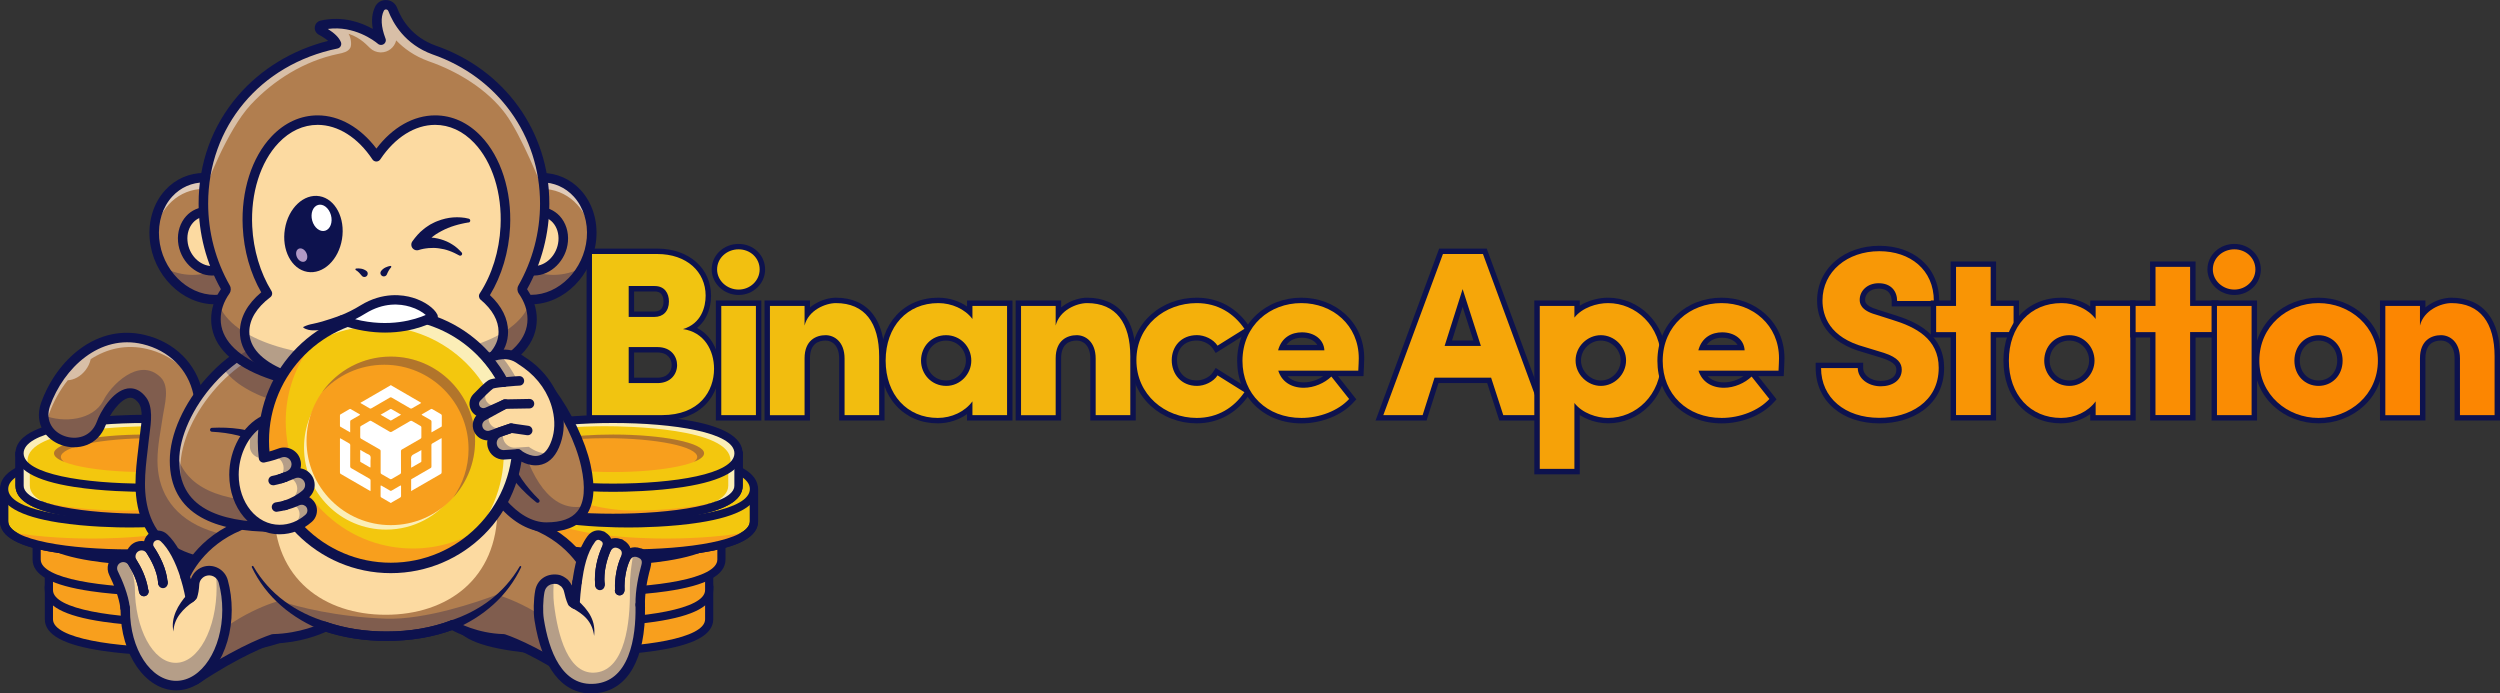 <?xml version="1.0" encoding="utf-8"?>
<!-- Generator: Adobe Illustrator 26.2.1, SVG Export Plug-In . SVG Version: 6.00 Build 0)  -->
<svg version="1.1" id="Layer_1" xmlns="http://www.w3.org/2000/svg" xmlns:xlink="http://www.w3.org/1999/xlink" x="0px" y="0px"
	 viewBox="0 0 5081.6 1409.6" style="enable-background:new 0 0 5081.6 1409.6;" xml:space="preserve">
<rect x="0" y="0" width="5081.6" height="1409.6" fill="#333333" stroke="none"/>
<style type="text/css">
	.st0{fill:#F89F1D;}
	.st1{fill:#0D124E;}
	.st2{fill:#F3C70E;}
	.st3{fill:#FFC83E;}
	.st4{opacity:0.7;}
	.st5{fill:#FFFFFF;}
	.st6{opacity:0.3;}
	.st7{fill:#B17E4F;}
	.st8{opacity:0.5;}
	.st9{fill:#FCDAA1;}
	.st10{opacity:0.6;}
	.st11{fill:#F9D6B6;}
	.st12{fill:#B199C5;}
	.st13{fill:#F1C411;}
	.st14{fill:#F2C010;}
	.st15{fill:#F2BD0F;}
	.st16{fill:#F3B90E;}
	.st17{fill:#F3B40D;}
	.st18{fill:#F4B00B;}
	.st19{fill:#F5AC0A;}
	.st20{fill:#F6A609;}
	.st21{fill:#F6A208;}
	.st22{fill:#F79D07;}
	.st23{fill:#F89806;}
	.st24{fill:#F99505;}
	.st25{fill:#F99204;}
	.st26{fill:#FA8E03;}
	.st27{fill:#FA8C03;}
	.st28{fill:#FB8A02;}
	.st29{fill:#FC8601;}
</style>
<g>
	<g>
		<g>
			<g>
				<g>
					<g>
						<g>
							<path class="st0" d="M609.6,1193v65.6c0,62.4-212.5,65.6-255.1,65.6s-255.1-3.2-255.1-65.6V1193H609.6z"/>
							<g>
								<path class="st1" d="M354.5,1332.6c-24.1,0-86.6-0.9-144.7-9.5c-79.9-11.7-118.7-32.8-118.7-64.4V1193
									c0-4.6,3.7-8.3,8.3-8.3h510.2c4.6,0,8.3,3.7,8.3,8.3v65.6c0,31.6-38.8,52.7-118.7,64.4
									C441,1331.6,378.6,1332.6,354.5,1332.6z M107.7,1201.4v57.3c0,39.4,127.9,57.3,246.8,57.3c118.9,0,246.8-17.9,246.8-57.3
									v-57.3H107.7z"/>
							</g>
						</g>
						<g>
							<ellipse class="st0" cx="354.5" cy="1193" rx="255.1" ry="69.9"/>
							<g>
								<path class="st1" d="M354.5,1271.3c-24.2,0-86.6-1-144.8-10.1C130.9,1248.8,91,1225.9,91,1193c0-32.9,39.9-55.8,118.6-68.1
									c58.2-9.1,120.7-10.1,144.8-10.1c24.2,0,86.6,1,144.8,10.1c78.7,12.3,118.6,35.3,118.6,68.1c0,32.9-39.9,55.8-118.6,68.1
									C441.1,1270.3,378.6,1271.3,354.5,1271.3z M354.5,1131.4c-122.8,0-246.8,19.1-246.8,61.6c0,42.6,123.9,61.6,246.8,61.6
									c122.8,0,246.8-19.1,246.8-61.6C601.2,1150.5,477.3,1131.4,354.5,1131.4z"/>
							</g>
						</g>
						<g>
							<ellipse class="st0" cx="354.5" cy="1193" rx="206.8" ry="42.6"/>
							<g>
								<path class="st1" d="M354.5,1239.7c-102.3,0-210.9-16.4-210.9-46.7c0-30.3,108.7-46.7,210.9-46.7
									c102.3,0,210.9,16.4,210.9,46.7C565.4,1223.4,456.7,1239.7,354.5,1239.7z M354.5,1154.6c-55,0-106.6,4.4-145.4,12.4
									c-42.2,8.7-57.2,19.4-57.2,26c0,6.6,15,17.3,57.2,26c38.8,8,90.4,12.4,145.4,12.4c55,0,106.6-4.4,145.4-12.4
									c42.2-8.7,57.2-19.4,57.2-26c0-6.6-15-17.3-57.2-26C461,1159,409.4,1154.6,354.5,1154.6z"/>
							</g>
						</g>
						<g>
							<polygon class="st0" points="347.7,1214 433.2,1192.4 349.7,1170.8 264.3,1192.4 							"/>
							<g>
								<path class="st1" d="M347.7,1218.2c-0.4,0-0.7,0-1-0.1l-83.4-21.6c-1.8-0.5-3.1-2.1-3.1-4c0-1.9,1.3-3.6,3.1-4l85.5-21.6
									c0.7-0.2,1.4-0.2,2.1,0l83.4,21.6c1.8,0.5,3.1,2.1,3.1,4c0,1.9-1.3,3.6-3.1,4l-85.5,21.6
									C348.4,1218.1,348,1218.2,347.7,1218.2z M281,1192.4l66.7,17.3l68.7-17.4l-66.7-17.3L281,1192.4z"/>
							</g>
						</g>
					</g>
					<g>
						<g>
							<path class="st0" d="M609.6,1133.8v65.6c0,62.4-212.5,65.6-255.1,65.6s-255.1-3.2-255.1-65.6v-65.6H609.6z"/>
							<g>
								<path class="st1" d="M354.5,1273.3c-24.1,0-86.6-0.9-144.7-9.5C129.9,1252.1,91,1231,91,1199.4v-65.6c0-4.6,3.7-8.3,8.3-8.3
									h510.2c4.6,0,8.3,3.7,8.3,8.3v65.6c0,31.6-38.8,52.7-118.7,64.4C441,1272.4,378.6,1273.3,354.5,1273.3z M107.7,1142.1v57.3
									c0,39.4,127.9,57.3,246.8,57.3c118.9,0,246.8-17.9,246.8-57.3v-57.3H107.7z"/>
							</g>
						</g>
						<g>
							<ellipse class="st0" cx="354.5" cy="1133.8" rx="255.1" ry="69.9"/>
							<g>
								<path class="st1" d="M354.5,1212c-24.2,0-86.6-1-144.8-10.1c-78.7-12.3-118.6-35.3-118.6-68.1c0-32.9,39.9-55.8,118.6-68.1
									c58.2-9.1,120.7-10.1,144.8-10.1c24.2,0,86.6,1,144.8,10.1c78.7,12.3,118.6,35.3,118.6,68.1c0,32.9-39.9,55.8-118.6,68.1
									C441.1,1211,378.6,1212,354.5,1212z M354.5,1072.2c-122.8,0-246.8,19.1-246.8,61.6c0,42.6,123.9,61.6,246.8,61.6
									c122.8,0,246.8-19.1,246.8-61.6C601.2,1091.2,477.3,1072.2,354.5,1072.2z"/>
							</g>
						</g>
						<g>
							<ellipse class="st0" cx="354.5" cy="1133.8" rx="206.8" ry="42.6"/>
							<g>
								<path class="st1" d="M354.5,1180.5c-102.3,0-210.9-16.4-210.9-46.7c0-30.3,108.7-46.7,210.9-46.7
									c102.3,0,210.9,16.4,210.9,46.7C565.4,1164.1,456.7,1180.5,354.5,1180.5z M354.5,1095.4c-55,0-106.6,4.4-145.4,12.4
									c-42.2,8.7-57.2,19.4-57.2,26s15,17.3,57.2,26c38.8,8,90.4,12.4,145.4,12.4s106.6-4.4,145.4-12.4
									c42.2-8.7,57.2-19.4,57.2-26s-15-17.3-57.2-26C461,1099.8,409.4,1095.4,354.5,1095.4z"/>
							</g>
						</g>
						<g>
							<polygon class="st0" points="347.7,1154.7 433.2,1133.1 349.7,1111.5 264.3,1133.1 							"/>
							<g>
								<path class="st1" d="M347.7,1158.9c-0.4,0-0.7,0-1-0.1l-83.4-21.6c-1.8-0.5-3.1-2.1-3.1-4c0-1.9,1.3-3.6,3.1-4l85.5-21.6
									c0.7-0.2,1.4-0.2,2.1,0l83.4,21.6c1.8,0.5,3.1,2.1,3.1,4c0,1.9-1.3,3.6-3.1,4l-85.5,21.6
									C348.4,1158.9,348,1158.9,347.7,1158.9z M281,1133.2l66.7,17.3l68.7-17.4l-66.7-17.3L281,1133.2z"/>
							</g>
						</g>
					</g>
					<g>
						<g>
							<path class="st0" d="M584.7,1071.6v65.6c0,62.4-212.5,65.6-255.1,65.6s-255.1-3.2-255.1-65.6v-65.6H584.7z"/>
							<g>
								<path class="st1" d="M329.6,1211.2c-24.1,0-86.6-0.9-144.7-9.5c-79.9-11.7-118.7-32.8-118.7-64.4v-65.6
									c0-4.6,3.7-8.3,8.3-8.3h510.2c4.6,0,8.3,3.7,8.3,8.3v65.6c0,31.6-38.8,52.7-118.7,64.4
									C416.2,1210.2,353.7,1211.2,329.6,1211.2z M82.8,1080v57.3c0,39.4,127.9,57.3,246.8,57.3c118.9,0,246.8-17.9,246.8-57.3
									V1080H82.8z"/>
							</g>
						</g>
						<g>
							<ellipse class="st0" cx="329.6" cy="1071.6" rx="255.1" ry="69.9"/>
							<g>
								<path class="st1" d="M329.6,1149.9c-24.2,0-86.6-1-144.8-10.1c-78.7-12.3-118.6-35.3-118.6-68.1s39.9-55.8,118.6-68.1
									c58.2-9.1,120.7-10.1,144.8-10.1c24.2,0,86.6,1,144.8,10.1c78.7,12.3,118.6,35.3,118.6,68.1s-39.9,55.8-118.6,68.1
									C416.2,1148.9,353.7,1149.9,329.6,1149.9z M329.6,1010c-122.8,0-246.8,19.1-246.8,61.6s123.9,61.6,246.8,61.6
									c122.8,0,246.8-19.1,246.8-61.6S452.4,1010,329.6,1010z"/>
							</g>
						</g>
						<g>
							<ellipse class="st0" cx="329.6" cy="1071.6" rx="206.8" ry="42.6"/>
							<g>
								<path class="st1" d="M329.6,1118.4c-102.3,0-210.9-16.4-210.9-46.7c0-30.3,108.7-46.7,210.9-46.7
									c102.3,0,210.9,16.4,210.9,46.7C540.5,1102,431.8,1118.4,329.6,1118.4z M329.6,1033.2c-55,0-106.6,4.4-145.4,12.4
									c-42.2,8.7-57.2,19.4-57.2,26s15,17.3,57.2,26c38.8,8,90.4,12.4,145.4,12.4c55,0,106.6-4.4,145.4-12.4
									c42.2-8.7,57.2-19.4,57.2-26s-15-17.3-57.2-26C436.2,1037.6,384.5,1033.2,329.6,1033.2z"/>
							</g>
						</g>
						<g>
							<polygon class="st0" points="322.8,1092.6 408.3,1071 324.9,1049.4 239.4,1071 							"/>
							<g>
								<path class="st1" d="M322.8,1096.8c-0.4,0-0.7,0-1-0.1l-83.4-21.6c-1.8-0.5-3.1-2.1-3.1-4c0-1.9,1.3-3.6,3.1-4l85.5-21.6
									c0.7-0.2,1.4-0.2,2.1,0l83.4,21.6c1.8,0.5,3.1,2.1,3.1,4c0,1.9-1.3,3.6-3.1,4l-85.5,21.6
									C323.5,1096.7,323.1,1096.8,322.8,1096.8z M256.1,1071l66.7,17.3l68.7-17.4l-66.7-17.3L256.1,1071z"/>
							</g>
						</g>
					</g>
				</g>
				<g>
					<path class="st2" d="M518.6,993.9v65.6c0,62.4-212.5,65.6-255.1,65.6S8.4,1122,8.4,1059.5v-65.6H518.6z"/>
					<g>
						<path class="st1" d="M263.5,1133.4c-24.1,0-86.6-0.9-144.7-9.5C38.9,1112.2,0,1091.1,0,1059.5v-65.6c0-4.6,3.7-8.3,8.3-8.3
							h510.2c4.6,0,8.3,3.7,8.3,8.3v65.6c0,31.6-38.8,52.7-118.7,64.4C350,1132.5,287.6,1133.4,263.5,1133.4z M16.7,1002.2v57.3
							c0,39.4,127.9,57.3,246.8,57.3c118.9,0,246.8-17.9,246.8-57.3v-57.3H16.7z"/>
					</g>
				</g>
				<g>
					<path class="st0" d="M186.8,1094.7c42.6,0,255.1-3.2,255.1-65.6v-35.2h76.7v65.6c0,62.4-212.5,65.6-255.1,65.6
						c-37,0-202.5-2.4-245.1-44.1C82.4,1093.6,162.4,1094.7,186.8,1094.7z"/>
				</g>
				<g>
					<g>
						<path class="st1" d="M263.5,1133.5c-24.1,0-86.6-0.9-144.7-9.5C38.8,1112.3,0,1091.2,0,1059.5v-65.6c0-4.6,3.7-8.4,8.4-8.4
							h510.2c4.6,0,8.4,3.7,8.4,8.4v65.6c0,31.6-38.8,52.7-118.7,64.5C350.1,1132.6,287.6,1133.5,263.5,1133.5z M16.7,1002.3v57.2
							c0,39.3,127.9,57.2,246.7,57.2c118.8,0,246.7-17.9,246.7-57.2v-57.2H16.7z"/>
					</g>
				</g>
				<g>
					<ellipse class="st2" cx="263.5" cy="993.9" rx="255.1" ry="69.9"/>
					<g>
						<path class="st1" d="M263.5,1072.2c-24.2,0-86.6-1-144.8-10.1C39.9,1049.7,0,1026.8,0,993.9s39.9-55.8,118.6-68.1
							c58.2-9.1,120.7-10.1,144.8-10.1c24.2,0,86.6,1,144.8,10.1c78.7,12.3,118.6,35.3,118.6,68.1s-39.9,55.8-118.6,68.1
							C350.1,1071.2,287.6,1072.2,263.5,1072.2z M263.5,932.3c-122.8,0-246.8,19.1-246.8,61.6s123.9,61.6,246.8,61.6
							c122.8,0,246.8-19.1,246.8-61.6S386.3,932.3,263.5,932.3z"/>
					</g>
				</g>
				<g>
					<ellipse class="st3" cx="263.5" cy="993.9" rx="206.8" ry="42.6"/>
					<g>
						<path class="st1" d="M263.5,1040.6c-102.3,0-210.9-16.4-210.9-46.7c0-30.3,108.7-46.7,210.9-46.7
							c102.3,0,210.9,16.4,210.9,46.7C474.4,1024.3,365.7,1040.6,263.5,1040.6z M263.5,955.5c-55,0-106.6,4.4-145.4,12.4
							c-42.2,8.7-57.2,19.4-57.2,26c0,6.6,15,17.3,57.2,26c38.8,8,90.4,12.4,145.4,12.4c55,0,106.6-4.4,145.4-12.4
							c42.2-8.7,57.2-19.4,57.2-26c0-6.6-15-17.3-57.2-26C370,959.9,318.4,955.5,263.5,955.5z"/>
					</g>
				</g>
				<g>
					<polygon class="st3" points="256.7,1014.9 342.2,993.3 258.7,971.6 173.3,993.3 					"/>
					<g>
						<path class="st1" d="M256.7,1019c-0.4,0-0.7,0-1-0.1l-83.4-21.6c-1.8-0.5-3.1-2.1-3.1-4c0-1.9,1.3-3.6,3.1-4l85.5-21.6
							c0.7-0.2,1.4-0.2,2.1,0l83.4,21.6c1.8,0.5,3.1,2.1,3.1,4c0,1.9-1.3,3.6-3.1,4l-85.5,21.6C257.4,1019,257,1019,256.7,1019z
							 M190,993.3l66.7,17.3l68.7-17.4l-66.7-17.3L190,993.3z"/>
					</g>
				</g>
				<g>
					<path class="st2" d="M549.9,921.4V987c0,62.4-212.5,65.6-255.1,65.6c-42.6,0-255.1-3.2-255.1-65.6v-65.6H549.9z"/>
					<g>
						<path class="st1" d="M294.8,1061c-24.1,0-86.6-0.9-144.7-9.5c-79.9-11.7-118.7-32.8-118.7-64.5v-65.6c0-4.6,3.7-8.4,8.4-8.4
							h510.2c4.6,0,8.4,3.7,8.4,8.4V987c0,31.6-38.8,52.7-118.7,64.5C381.4,1060,318.9,1061,294.8,1061z M48,929.8V987
							c0,39.3,127.9,57.2,246.7,57.2s246.7-17.9,246.7-57.2v-57.2H48z"/>
					</g>
				</g>
				<g class="st4">
					<path class="st5" d="M60.6,921.4V987c0,58.4,185.6,64.9,244.7,65.5c-4.1,0-7.7,0.1-10.5,0.1c-42.6,0-255.1-3.2-255.1-65.6
						v-65.6H60.6z"/>
				</g>
				<g>
					<path class="st0" d="M273.1,1037.2c132.9-8.8,213.3-83.1,242.5-115.8h34.3V987c0,62.4-212.5,65.6-255.1,65.6
						c-37.5,0-206.9-2.5-246.7-45.7C108.3,1036.4,240.5,1039.4,273.1,1037.2z"/>
				</g>
				<g>
					<g>
						<path class="st1" d="M294.8,1061c-24.1,0-86.6-0.9-144.7-9.5c-79.9-11.7-118.7-32.8-118.7-64.5v-65.6c0-4.6,3.7-8.4,8.4-8.4
							h510.2c4.6,0,8.4,3.7,8.4,8.4V987c0,31.6-38.8,52.7-118.7,64.5C381.4,1060,318.9,1061,294.8,1061z M48,929.8V987
							c0,39.3,127.9,57.2,246.7,57.2s246.7-17.9,246.7-57.2v-57.2H48z"/>
					</g>
				</g>
				<g>
					<ellipse class="st2" cx="294.8" cy="921.4" rx="255.1" ry="69.9"/>
				</g>
				<g class="st4">
					<path class="st5" d="M294.8,851.5c38.4,0,214.9,2.7,249.3,52.1c-55.5-35.2-198.9-37.3-233-37.3c-42.6,0-255.1,3.4-255.1,69.9
						c0,6.5,2.1,12.5,5.8,17.8c-13.7-8.7-22.1-19.4-22.1-32.6C39.7,854.8,252.2,851.5,294.8,851.5z"/>
				</g>
				<g>
					<g>
						<path class="st1" d="M294.8,999.7c-24.2,0-86.6-1-144.8-10.1c-78.7-12.3-118.6-35.3-118.6-68.2c0-32.9,39.9-55.8,118.6-68.2
							c58.2-9.1,120.7-10.1,144.8-10.1c24.2,0,86.6,1,144.8,10.1c78.7,12.3,118.6,35.3,118.6,68.2c0,32.9-39.9,55.8-118.6,68.2
							C381.4,998.7,318.9,999.7,294.8,999.7z M294.8,859.8C172,859.8,48,878.9,48,921.4C48,963.9,172,983,294.8,983
							s246.7-19,246.7-61.6C541.5,878.9,417.6,859.8,294.8,859.8z"/>
					</g>
				</g>
				<g>
					<ellipse class="st0" cx="294.8" cy="921.4" rx="185.1" ry="38.1"/>
				</g>
				<g class="st6">
					<path class="st1" d="M294.8,883.3c85.3,0,157.1,11.9,178.6,28.1c-30.7-12.3-92.9-20.7-164.6-20.7
						c-102.2,0-185.1,17.1-185.1,38.1c0,3.5,2.3,6.8,6.6,10c-13.1-5.2-20.5-11.1-20.5-17.4C109.7,900.4,192.5,883.3,294.8,883.3z"/>
				</g>
			</g>
			<g>
				<g>
					<g>
						<g>
							<path class="st0" d="M931.3,1193v65.6c0,62.4,212.5,65.6,255.1,65.6s255.1-3.2,255.1-65.6V1193H931.3z"/>
							<g>
								<path class="st1" d="M1186.4,1332.6c-24.1,0-86.6-0.9-144.7-9.5c-79.9-11.7-118.7-32.8-118.7-64.4V1193
									c0-4.6,3.7-8.3,8.3-8.3h510.2c4.6,0,8.3,3.7,8.3,8.3v65.6c0,31.6-38.8,52.7-118.7,64.4
									C1273,1331.6,1210.6,1332.6,1186.4,1332.6z M939.6,1201.4v57.3c0,39.4,127.9,57.3,246.8,57.3c118.9,0,246.8-17.9,246.8-57.3
									v-57.3H939.6z"/>
							</g>
						</g>
						<g>
							<ellipse class="st0" cx="1186.4" cy="1193" rx="255.1" ry="69.9"/>
							<g>
								<path class="st1" d="M1186.4,1271.3c-24.2,0-86.6-1-144.8-10.1c-78.7-12.3-118.6-35.3-118.6-68.1
									c0-32.9,39.9-55.8,118.6-68.1c58.2-9.1,120.7-10.1,144.8-10.1c24.2,0,86.6,1,144.8,10.1c78.7,12.3,118.6,35.3,118.6,68.1
									c0,32.9-39.9,55.8-118.6,68.1C1273.1,1270.3,1210.6,1271.3,1186.4,1271.3z M1186.4,1131.4c-122.8,0-246.8,19.1-246.8,61.6
									c0,42.6,123.9,61.6,246.8,61.6c122.8,0,246.8-19.1,246.8-61.6C1433.2,1150.5,1309.3,1131.4,1186.4,1131.4z"/>
							</g>
						</g>
						<g>
							<ellipse class="st0" cx="1186.4" cy="1193" rx="206.8" ry="42.6"/>
							<g>
								<path class="st1" d="M1186.4,1239.7c-102.3,0-210.9-16.4-210.9-46.7c0-30.3,108.7-46.7,210.9-46.7
									c102.3,0,210.9,16.4,210.9,46.7C1397.4,1223.4,1288.7,1239.7,1186.4,1239.7z M1186.4,1154.6c-55,0-106.6,4.4-145.4,12.4
									c-42.2,8.7-57.2,19.4-57.2,26c0,6.6,15,17.3,57.2,26c38.8,8,90.4,12.4,145.4,12.4c55,0,106.6-4.4,145.4-12.4
									c42.2-8.7,57.2-19.4,57.2-26c0-6.6-15-17.3-57.2-26C1293,1159,1241.4,1154.6,1186.4,1154.6z"/>
							</g>
						</g>
						<g>
							<polygon class="st0" points="1193.2,1214 1107.7,1192.4 1191.1,1170.8 1276.6,1192.4 							"/>
							<g>
								<path class="st1" d="M1193.2,1218.2c-0.3,0-0.7,0-1-0.1l-85.5-21.6c-1.8-0.5-3.1-2.1-3.1-4c0-1.9,1.3-3.6,3.1-4l83.4-21.6
									c0.7-0.2,1.4-0.2,2.1,0l85.5,21.6c1.8,0.5,3.1,2.1,3.1,4c0,1.9-1.3,3.6-3.1,4l-83.4,21.6
									C1193.9,1218.1,1193.6,1218.2,1193.2,1218.2z M1124.5,1192.3l68.7,17.4l66.7-17.3l-68.7-17.4L1124.5,1192.3z"/>
							</g>
						</g>
					</g>
					<g>
						<g>
							<path class="st0" d="M931.3,1133.8v65.6c0,62.4,212.5,65.6,255.1,65.6s255.1-3.2,255.1-65.6v-65.6H931.3z"/>
							<g>
								<path class="st1" d="M1186.4,1273.3c-24.1,0-86.6-0.9-144.7-9.5c-79.9-11.7-118.7-32.8-118.7-64.4v-65.6
									c0-4.6,3.7-8.3,8.3-8.3h510.2c4.6,0,8.3,3.7,8.3,8.3v65.6c0,31.6-38.8,52.7-118.7,64.4
									C1273,1272.4,1210.6,1273.3,1186.4,1273.3z M939.6,1142.1v57.3c0,39.4,127.9,57.3,246.8,57.3c118.9,0,246.8-17.9,246.8-57.3
									v-57.3H939.6z"/>
							</g>
						</g>
						<g>
							<ellipse class="st0" cx="1186.4" cy="1133.8" rx="255.1" ry="69.9"/>
							<g>
								<path class="st1" d="M1186.4,1212c-24.2,0-86.6-1-144.8-10.1c-78.7-12.3-118.6-35.3-118.6-68.1c0-32.9,39.9-55.8,118.6-68.1
									c58.2-9.1,120.7-10.1,144.8-10.1c24.2,0,86.6,1,144.8,10.1c78.7,12.3,118.6,35.3,118.6,68.1c0,32.9-39.9,55.8-118.6,68.1
									C1273.1,1211,1210.6,1212,1186.4,1212z M1186.4,1072.2c-122.8,0-246.8,19.1-246.8,61.6c0,42.6,123.9,61.6,246.8,61.6
									c122.8,0,246.8-19.1,246.8-61.6C1433.2,1091.2,1309.3,1072.2,1186.4,1072.2z"/>
							</g>
						</g>
						<g>
							<ellipse class="st0" cx="1186.4" cy="1133.8" rx="206.8" ry="42.6"/>
							<g>
								<path class="st1" d="M1186.4,1180.5c-102.3,0-210.9-16.4-210.9-46.7c0-30.3,108.7-46.7,210.9-46.7
									c102.3,0,210.9,16.4,210.9,46.7C1397.4,1164.1,1288.7,1180.5,1186.4,1180.5z M1186.4,1095.4c-55,0-106.6,4.4-145.4,12.4
									c-42.2,8.7-57.2,19.4-57.2,26s15,17.3,57.2,26c38.8,8,90.4,12.4,145.4,12.4c55,0,106.6-4.4,145.4-12.4
									c42.2-8.7,57.2-19.4,57.2-26s-15-17.3-57.2-26C1293,1099.8,1241.4,1095.4,1186.4,1095.4z"/>
							</g>
						</g>
						<g>
							<polygon class="st0" points="1193.2,1154.7 1107.7,1133.1 1191.1,1111.5 1276.6,1133.1 							"/>
							<g>
								<path class="st1" d="M1193.2,1158.9c-0.3,0-0.7,0-1-0.1l-85.5-21.6c-1.8-0.5-3.1-2.1-3.1-4c0-1.9,1.3-3.6,3.1-4l83.4-21.6
									c0.7-0.2,1.4-0.2,2.1,0l85.5,21.6c1.8,0.5,3.1,2.1,3.1,4c0,1.9-1.3,3.6-3.1,4l-83.4,21.6
									C1193.9,1158.9,1193.6,1158.9,1193.2,1158.9z M1124.5,1133.1l68.7,17.4l66.7-17.3l-68.7-17.4L1124.5,1133.1z"/>
							</g>
						</g>
					</g>
					<g>
						<g>
							<path class="st0" d="M956.2,1071.6v65.6c0,62.4,212.5,65.6,255.1,65.6c42.6,0,255.1-3.2,255.1-65.6v-65.6H956.2z"/>
							<g>
								<path class="st1" d="M1211.3,1211.2c-24.1,0-86.6-0.9-144.7-9.5c-79.9-11.7-118.7-32.8-118.7-64.4v-65.6
									c0-4.6,3.7-8.3,8.3-8.3h510.2c4.6,0,8.3,3.7,8.3,8.3v65.6c0,31.6-38.8,52.7-118.7,64.4
									C1297.9,1210.2,1235.5,1211.2,1211.3,1211.2z M964.5,1080v57.3c0,39.4,127.9,57.3,246.8,57.3c118.9,0,246.8-17.9,246.8-57.3
									V1080H964.5z"/>
							</g>
						</g>
						<g>
							<ellipse class="st0" cx="1211.3" cy="1071.6" rx="255.1" ry="69.9"/>
							<g>
								<path class="st1" d="M1211.3,1149.9c-24.2,0-86.6-1-144.8-10.1c-78.7-12.3-118.6-35.3-118.6-68.1s39.9-55.8,118.6-68.1
									c58.2-9.1,120.7-10.1,144.8-10.1c24.2,0,86.6,1,144.8,10.1c78.7,12.3,118.6,35.3,118.6,68.1s-39.9,55.8-118.6,68.1
									C1297.9,1148.9,1235.5,1149.9,1211.3,1149.9z M1211.3,1010c-122.8,0-246.8,19.1-246.8,61.6s123.9,61.6,246.8,61.6
									s246.8-19.1,246.8-61.6S1334.2,1010,1211.3,1010z"/>
							</g>
						</g>
						<g>
							<ellipse class="st0" cx="1211.3" cy="1071.6" rx="206.8" ry="42.6"/>
							<g>
								<path class="st1" d="M1211.3,1118.4c-102.3,0-210.9-16.4-210.9-46.7c0-30.3,108.7-46.7,210.9-46.7
									c102.3,0,210.9,16.4,210.9,46.7C1422.2,1102,1313.6,1118.4,1211.3,1118.4z M1211.3,1033.2c-55,0-106.6,4.4-145.4,12.4
									c-42.2,8.7-57.2,19.4-57.2,26s15,17.3,57.2,26c38.8,8,90.4,12.4,145.4,12.4c55,0,106.6-4.4,145.4-12.4
									c42.2-8.7,57.2-19.4,57.2-26s-15-17.3-57.2-26C1317.9,1037.6,1266.3,1033.2,1211.3,1033.2z"/>
							</g>
						</g>
						<g>
							<polygon class="st0" points="1218.1,1092.6 1132.6,1071 1216,1049.4 1301.5,1071 							"/>
							<g>
								<path class="st1" d="M1218.1,1096.8c-0.3,0-0.7,0-1-0.1l-85.5-21.6c-1.8-0.5-3.1-2.1-3.1-4c0-1.9,1.3-3.6,3.1-4l83.4-21.6
									c0.7-0.2,1.4-0.2,2.1,0l85.5,21.6c1.8,0.5,3.1,2.1,3.1,4c0,1.9-1.3,3.6-3.1,4l-83.4,21.6
									C1218.8,1096.7,1218.5,1096.8,1218.1,1096.8z M1149.4,1070.9l68.7,17.4l66.7-17.3l-68.7-17.4L1149.4,1070.9z"/>
							</g>
						</g>
					</g>
				</g>
				<g>
					<path class="st2" d="M1022.3,993.9v65.6c0,62.4,212.5,65.6,255.1,65.6s255.1-3.2,255.1-65.6v-65.6H1022.3z"/>
					<g>
						<path class="st1" d="M1277.4,1133.4c-24.1,0-86.6-0.9-144.7-9.5c-79.9-11.7-118.7-32.8-118.7-64.4v-65.6
							c0-4.6,3.7-8.3,8.3-8.3h510.2c4.6,0,8.3,3.7,8.3,8.3v65.6c0,31.6-38.8,52.7-118.7,64.4
							C1364,1132.5,1301.6,1133.4,1277.4,1133.4z M1030.6,1002.2v57.3c0,39.4,127.9,57.3,246.8,57.3c118.9,0,246.8-17.9,246.8-57.3
							v-57.3H1030.6z"/>
					</g>
				</g>
				<g>
					<path class="st0" d="M1354.1,1094.7c-42.6,0-255.1-3.2-255.1-65.6v-35.2h-76.7v65.6c0,62.4,212.5,65.6,255.1,65.6
						c37,0,202.5-2.4,245.1-44.1C1458.5,1093.6,1378.5,1094.7,1354.1,1094.7z"/>
				</g>
				<g>
					<g>
						<path class="st1" d="M1277.4,1133.5c-24.1,0-86.6-0.9-144.7-9.5c-79.9-11.7-118.7-32.8-118.7-64.5v-65.6
							c0-4.6,3.7-8.4,8.4-8.4h510.2c4.6,0,8.4,3.7,8.4,8.4v65.6c0,31.6-38.8,52.7-118.7,64.5
							C1364,1132.6,1301.6,1133.5,1277.4,1133.5z M1030.7,1002.3v57.2c0,39.3,127.9,57.2,246.7,57.2c118.8,0,246.7-17.9,246.7-57.2
							v-57.2H1030.7z"/>
					</g>
				</g>
				<g>
					<ellipse class="st2" cx="1277.4" cy="993.9" rx="255.1" ry="69.9"/>
					<g>
						<path class="st1" d="M1277.4,1072.2c-24.2,0-86.6-1-144.8-10.1c-78.7-12.3-118.6-35.3-118.6-68.1s39.9-55.8,118.6-68.1
							c58.2-9.1,120.7-10.1,144.8-10.1c24.2,0,86.6,1,144.8,10.1c78.7,12.3,118.6,35.3,118.6,68.1s-39.9,55.8-118.6,68.1
							C1364.1,1071.2,1301.6,1072.2,1277.4,1072.2z M1277.4,932.3c-122.8,0-246.8,19.1-246.8,61.6s123.9,61.6,246.8,61.6
							c122.8,0,246.8-19.1,246.8-61.6S1400.3,932.3,1277.4,932.3z"/>
					</g>
				</g>
				<g>
					<ellipse class="st3" cx="1277.4" cy="993.9" rx="206.8" ry="42.6"/>
					<g>
						<path class="st1" d="M1277.4,1040.6c-102.3,0-210.9-16.4-210.9-46.7c0-30.3,108.7-46.7,210.9-46.7
							c102.3,0,210.9,16.4,210.9,46.7C1488.4,1024.3,1379.7,1040.6,1277.4,1040.6z M1277.4,955.5c-55,0-106.6,4.4-145.4,12.4
							c-42.2,8.7-57.2,19.4-57.2,26c0,6.6,15,17.3,57.2,26c38.8,8,90.4,12.4,145.4,12.4c55,0,106.6-4.4,145.4-12.4
							c42.2-8.7,57.2-19.4,57.2-26c0-6.6-15-17.3-57.2-26C1384,959.9,1332.4,955.5,1277.4,955.5z"/>
					</g>
				</g>
				<g>
					<polygon class="st3" points="1284.2,1014.9 1198.7,993.3 1282.1,971.6 1367.6,993.3 					"/>
					<g>
						<path class="st1" d="M1284.2,1019c-0.3,0-0.7,0-1-0.1l-85.5-21.6c-1.8-0.5-3.1-2.1-3.1-4c0-1.9,1.3-3.6,3.1-4l83.4-21.6
							c0.7-0.2,1.4-0.2,2.1,0l85.5,21.6c1.8,0.5,3.1,2.1,3.1,4c0,1.9-1.3,3.6-3.1,4l-83.4,21.6C1284.9,1019,1284.6,1019,1284.2,1019
							z M1215.5,993.2l68.7,17.4l66.7-17.3l-68.7-17.4L1215.5,993.2z"/>
					</g>
				</g>
				<g>
					<path class="st2" d="M991,921.4V987c0,62.4,212.5,65.6,255.1,65.6s255.1-3.2,255.1-65.6v-65.6H991z"/>
					<g>
						<path class="st1" d="M1246.1,1061c-24.1,0-86.6-0.9-144.7-9.5c-79.9-11.7-118.7-32.8-118.7-64.5v-65.6c0-4.6,3.7-8.4,8.4-8.4
							h510.2c4.6,0,8.4,3.7,8.4,8.4V987c0,31.6-38.8,52.7-118.7,64.5C1332.7,1060,1270.3,1061,1246.1,1061z M999.4,929.8V987
							c0,39.3,127.9,57.2,246.7,57.2c118.8,0,246.7-17.9,246.7-57.2v-57.2H999.4z"/>
					</g>
				</g>
				<g class="st4">
					<path class="st5" d="M1480.3,921.4V987c0,58.4-185.6,64.9-244.7,65.5c4.1,0,7.7,0.1,10.5,0.1c42.6,0,255.1-3.2,255.1-65.6
						v-65.6H1480.3z"/>
				</g>
				<g>
					<path class="st0" d="M1267.8,1037.2c-132.9-8.8-213.3-83.1-242.5-115.8H991V987c0,62.4,212.5,65.6,255.1,65.6
						c37.5,0,206.9-2.5,246.7-45.7C1432.6,1036.4,1300.4,1039.4,1267.8,1037.2z"/>
				</g>
				<g>
					<g>
						<path class="st1" d="M1246.1,1061c-24.1,0-86.6-0.9-144.7-9.5c-79.9-11.7-118.7-32.8-118.7-64.5v-65.6c0-4.6,3.7-8.4,8.4-8.4
							h510.2c4.6,0,8.4,3.7,8.4,8.4V987c0,31.6-38.8,52.7-118.7,64.5C1332.7,1060,1270.3,1061,1246.1,1061z M999.4,929.8V987
							c0,39.3,127.9,57.2,246.7,57.2c118.8,0,246.7-17.9,246.7-57.2v-57.2H999.4z"/>
					</g>
				</g>
				<g>
					<ellipse class="st2" cx="1246.1" cy="921.4" rx="255.1" ry="69.9"/>
				</g>
				<g class="st4">
					<path class="st5" d="M1246.1,851.5c-38.4,0-214.9,2.7-249.3,52.1c55.5-35.2,198.9-37.3,233-37.3c42.6,0,255.1,3.4,255.1,69.9
						c0,6.5-2.1,12.5-5.8,17.8c13.7-8.7,22.1-19.4,22.1-32.6C1501.2,854.8,1288.7,851.5,1246.1,851.5z"/>
				</g>
				<g>
					<g>
						<path class="st1" d="M1246.1,999.7c-24.2,0-86.6-1-144.8-10.1c-78.7-12.3-118.6-35.3-118.6-68.2c0-32.9,39.9-55.8,118.6-68.2
							c58.2-9.1,120.7-10.1,144.8-10.1c24.2,0,86.6,1,144.8,10.1c78.7,12.3,118.6,35.3,118.6,68.2c0,32.9-39.9,55.8-118.6,68.2
							C1332.7,998.7,1270.3,999.7,1246.1,999.7z M1246.1,859.8c-122.8,0-246.7,19-246.7,61.6c0,42.5,123.9,61.6,246.7,61.6
							c122.8,0,246.7-19,246.7-61.6C1492.9,878.9,1368.9,859.8,1246.1,859.8z"/>
					</g>
				</g>
				<g>
					<ellipse class="st0" cx="1246.1" cy="921.4" rx="185.1" ry="38.1"/>
				</g>
				<g class="st6">
					<path class="st1" d="M1246.1,883.3c-85.3,0-157.1,11.9-178.6,28.1c30.7-12.3,92.9-20.7,164.6-20.7
						c102.2,0,185.1,17.1,185.1,38.1c0,3.5-2.3,6.8-6.6,10c13.1-5.2,20.5-11.1,20.5-17.4C1431.2,900.4,1348.3,883.3,1246.1,883.3z"
						/>
				</g>
			</g>
			<g>
				<g>
					<g>
						<path class="st7" d="M92.3,823c29.5-83,106.6-155.1,199.9-132.8c55.9,13.4,98.2,53,110.4,109.7c12.1,56.2-4.9,112.8-9.8,168.7
							c-1.9,21.9-5.7,51,15.4,64.6c21.9,14,52.8,9,77.2,10.6c45.3,2.9,72.8,58.3,32.5,89.6c-38.6,30-126.9,9.7-165.5-12.9
							c-49.6-29-67.3-82.7-67.3-137.5c0.1-30.6,4.8-60.9,8-91.2c2.3-21.4,10.5-59.1-3.5-78c-32.2-43.4-74.3,19-84,47.2
							C179.2,931.4,67.6,897.1,92.3,823z"/>
					</g>
					<g class="st8">
						<g>
							<path class="st5" d="M404.9,799.9c-12.2-56.7-54.5-96.3-110.4-109.7c-41-9.8-78.9-1.4-111,18.3
								c-24.3,14.9-45.3,36.2-61.8,60.8c-11.2,16.7-20.3,34.9-27,53.7c-5.5,16.5-4.2,31,1.3,42.9c-0.4-7.3,0.6-15.3,3.4-23.8
								c8.8-24.8,21.9-48.6,38.3-69.2c12.4-0.5,26-7.6,35.8-20.1c5.6-7.1,9.2-15,10.9-22.8c32.9-21.3,72.2-30.8,114.8-20.6
								c51.1,12.2,90.8,46.4,106.6,95.5C405.6,803.2,405.3,801.5,404.9,799.9z"/>
						</g>
					</g>
					<g class="st6">
						<path class="st1" d="M413.2,1073.5c-68.7-29-93.2-82.7-93.1-137.5c0.1-30.6,6.6-60.9,11.1-91.2c3.2-21.4,14.6-59.1-4.8-78
							c-44.5-43.4-102.8,19-116.2,47.2c-21,40.4-80.8,46.3-121.4,30c0.5,58.9,93,80.3,116.8,16.9c9.6-28.2,51.8-90.6,84-47.2
							c14,18.9,5.8,56.5,3.5,78c-3.2,30.3-8,60.6-8,91.2c-0.1,54.8,17.6,108.5,67.3,137.5c38.6,22.6,127,42.9,165.5,12.9
							c12.2-9.5,18.1-21.1,19.3-32.9C490.2,1097.1,441.8,1085.6,413.2,1073.5z"/>
					</g>
					<g>
						<g>
							<path class="st1" d="M461.7,1158c-42.4,0-89.8-14.9-114.3-29.2c-46.6-27.2-72.1-79-72-145.8c0-23.7,2.9-47.4,5.6-70.3
								c0.9-7.3,1.7-14.6,2.5-21.9c0.4-3.6,0.9-7.5,1.5-11.7c2.7-19.8,6.3-46.8-3.1-59.6c-9.2-12.4-17-11.2-19.6-10.8
								c-18.4,2.9-40.5,34.7-47.5,55.4c0,0.1-0.1,0.2-0.1,0.3c-15.7,41.8-57.1,51.9-89.9,40.3C94.6,894,68.8,863,83.1,819.9
								c0-0.1,0-0.1,0.1-0.2c16.1-45.2,44.2-84.4,79.3-110.4c40.1-29.7,85.7-39.5,131.8-28.5c61,14.6,105,58.4,117.6,117
								c8.9,41.4,2.7,82.8-3.3,122.8c-2.4,16.1-4.9,32.7-6.3,48.8l-0.3,3.5c-1.8,19.9-3.8,42.5,11.3,52.1
								c13.9,8.9,33.3,8.8,52.1,8.7c6.8,0,13.9-0.1,20.5,0.4c27.2,1.8,50.8,20,58.6,45.4c7,22.9-0.7,45.8-20.7,61.4
								C507.9,1153.3,485.6,1158,461.7,1158z M264.7,789.3c9.5,0,21.5,3.9,32.5,18.8c14.1,19,9.9,50.6,6.8,73.6
								c-0.5,4-1.1,7.8-1.4,11.1c-0.8,7.4-1.7,14.7-2.5,22.1c-2.7,22.4-5.4,45.5-5.4,68.1c-0.1,42.2,10.7,98.9,62.5,129.1
								c39.6,23.1,122.1,39.1,154.8,13.6c13.6-10.6,18.8-25.4,14.1-40.5c-5.4-17.5-22.4-30.6-41.4-31.9c-5.9-0.4-12.3-0.4-19.1-0.3
								c-20.6,0.1-43.9,0.2-62.6-11.8c-24.9-16-22.1-47.2-20.1-70.1l0.3-3.4c1.4-16.7,4-33.6,6.4-50c5.7-38.3,11.7-77.9,3.5-115.9
								c-11-51.2-49.6-89.5-103.2-102.3c-86.8-20.8-160.5,47.9-188.5,126.5c-10.2,30.8,7.6,52.6,29.8,60.4
								c23.2,8.2,53.5,2.7,65.4-28.7c6.7-19.4,31.6-63.2,62.8-68.1C261,789.4,262.8,789.3,264.7,789.3z"/>
						</g>
					</g>
				</g>
				<g>
					<path class="st7" d="M1085,1066.3c2.1-14.7,3.2-30.1,3.2-46.3c0-180.4-24.6-382.1-302.5-382.1
						c-260.9,0-302.5,201.8-302.5,382.1c0,17.1,1.2,33.3,3.6,48.8C397.5,1106,373,1178.7,373,1178.7l24.6,203.3
						c95.7-64.1,157.6-83.5,157.6-83.5c62.4-1.5,106.7-24.6,106.7-24.6s0-0.1,0-0.1c37.8,12.8,79.7,19.4,123.8,19.4
						c48,0,93.4-7.7,133.7-22.9c0,0,0,0,0,0s43.3,26.7,104.6,28.2c0,0,60.7,19.4,154.8,83.5l24.2-203.3
						C1203,1178.7,1177.8,1102.6,1085,1066.3z"/>
				</g>
				<g>
					<g class="st6">
						<path class="st1" d="M486.7,1015.3c-1.5-9.7-2.4-19.8-3-30.1c-0.4,10.6-0.5,21.1-0.5,31.6
							C484.4,1016.3,485.5,1015.8,486.7,1015.3z"/>
					</g>
					<g class="st6">
						<path class="st1" d="M1085,1012.8c1.1,0.4,2.1,0.9,3.2,1.3c0-10.4-0.2-20.9-0.4-31.5C1087.3,993,1086.3,1003,1085,1012.8z"/>
					</g>
					<g class="st6">
						<path class="st1" d="M1178.8,1328.5c-58.2-89.5-164.8-117.3-167.8-120.1c-40.3,15.2-146.6,51.9-227,49.1
							c-98.7-3.5-178-23.5-215.8-36.3c0,0-92.9,22.7-170.6,107.4l-19.6-161.4c-3.6,7.2-5.1,11.6-5.1,11.6l24.6,203.3
							c95.7-64.1,157.6-83.5,157.6-83.5c62.4-1.5,106.7-24.6,106.7-24.6s0-0.1,0-0.1c37.8,12.8,79.7,19.4,123.8,19.4
							c48,0,93.4-7.7,133.7-22.9c0,0,0,0,0,0s43.3,26.7,104.6,28.2c0,0,60.7,19.4,154.8,83.5l24.2-203.3c0,0-1.5-4.4-5-11.6
							L1178.8,1328.5z"/>
					</g>
				</g>
				<g>
					<g>
						<path class="st1" d="M1178.8,1391.6c-1.9,0-3.8-0.6-5.4-1.7c-84.4-57.5-142.1-78.7-151.1-81.9c-52.2-1.6-91.3-20.5-103.8-27.2
							c-40.3,14.6-84.9,21.9-132.8,21.9c-43.9,0-85.2-6.3-123-18.6c-12.1,5.6-52.2,22.3-105.8,23.9c-9,3.1-67.9,24.3-153.9,81.9
							c-2.8,1.9-6.3,2.1-9.4,0.8c-3-1.4-5.1-4.3-5.5-7.6l-24.6-203.3c-0.2-1.4,0-2.9,0.4-4.2c1-3.1,25.6-73.6,112.4-112.7
							c-1.8-13.9-2.6-28.3-2.6-42.9c0-116.5,17.4-200.2,54.7-263.6c50.1-85,136.7-128.2,257.4-128.2c129.2,0,215.5,42,263.9,128.3
							c42.5,75.9,48.2,175.8,48.2,263.4c0,13.5-0.8,27-2.3,40.2c90.2,38.4,115.6,112.3,116.6,115.5c0.4,1.3,0.6,2.8,0.4,4.2
							l-24.2,203.3c-0.4,3.3-2.5,6.2-5.6,7.6C1181.5,1391.3,1180.1,1391.6,1178.8,1391.6z M382.8,1179.9l22.5,185.5
							c88.3-57.3,144.5-75.3,147-76.1c0.9-0.3,1.7-0.4,2.6-0.4c55.4-1.4,96.5-20.6,101.9-23.3c2.4-1.5,5.4-1.9,8.1-0.9
							c36.8,12.5,77.4,18.9,120.7,18.9c47.2,0,91.1-7.5,130.3-22.3c3-1.1,6.4-0.7,9,1.2c5.3,3,45.2,25.1,99.2,26.4
							c0.9,0,1.8,0.2,2.7,0.5c2.4,0.8,57.6,18.7,144.1,75.9l22.1-185.3c-4.6-11.5-32.4-73.6-111.7-104.6c-4.2-1.6-6.7-5.9-6-10.3
							c2.1-14.6,3.1-29.7,3.1-44.9c0-85.2-5.4-182-45.8-254c-44.7-79.7-125.5-118.5-247.1-118.5c-115,0-193.7,38.8-240.8,118.7
							c-35,59.5-52.1,142.5-52.1,253.8c0,16.3,1.2,32.2,3.4,47.4c0.7,4.4-1.7,8.6-5.8,10.3C414.4,1109.4,387.4,1168.6,382.8,1179.9z
							"/>
					</g>
				</g>
				<g>
					<path class="st9" d="M1011,1034.8c0,141.8-101.6,214.8-227,214.8s-227-73-227-214.8S658.6,778,784,778S1011,893,1011,1034.8z"
						/>
				</g>
				<g>
					<path class="st7" d="M963.5,902.4c21.1,96.2,86.2,169.3,147.2,169c61.1-0.3,101.2-28.9,80.1-125s-112.3-228.3-173.3-228
						C956.4,718.7,942.4,806.3,963.5,902.4z"/>
				</g>
				<g class="st6">
					<path class="st1" d="M1171.6,1030.6c-61.1,0.3-100.4-73.8-121.5-169.9c-12.2-55.3-38.3-106.9-25-141.6
						c-2.6-0.4-5.1-0.7-7.6-0.7c-61.1,0.3-75.1,87.9-54,184s86.2,169.3,147.2,169c37.6-0.2,67.3-11.1,79.6-42
						C1184.3,1030.2,1178.1,1030.5,1171.6,1030.6z"/>
				</g>
				<g>
					<path class="st7" d="M768.6,887.3c0,104.4-93.1,184.1-209.4,184.1s-204.5-30.8-204.5-135.2S472.8,688.1,589,688.1
						S768.6,783,768.6,887.3z"/>
				</g>
				<g class="st8">
					<g>
						<path class="st5" d="M366.6,950.6c0-104.4,118.1-248.2,234.4-248.2c54,0,96.6,20.5,126.7,52.9c-30.3-40.6-77-67.3-138.7-67.3
							c-116.3,0-234.4,143.8-234.4,248.2c0,37.9,11.7,66.1,32.1,86.6C373.8,1004.1,366.6,980.3,366.6,950.6z"/>
					</g>
				</g>
				<g class="st6">
					<path class="st1" d="M559.2,1019.9c-105.7,0-188.3-25.5-202.4-108.6c-1.4,8.5-2.2,16.8-2.2,24.9
						c0,104.4,88.3,135.2,204.5,135.2s209.4-79.7,209.4-184.1c0-9.6-0.5-19.1-1.6-28.5C754.4,951.7,666.7,1019.9,559.2,1019.9z"/>
				</g>
				<g>
					<path class="st1" d="M1090.2,1021.1c-7.4-5.8-14.3-11.9-21-18.3c-6.7-6.4-13.2-13.1-19.3-20.4c-6.1-7.2-11.8-15-16.6-23.7
						c-2.3-4.4-4.5-9.1-6-14.1c-1.5-5.1-2.6-10.7-2.2-16.7l0-0.4c0.3-5.3,4.8-9.4,10.2-9.1c5.3,0.3,9.4,4.8,9.1,10.2
						c0,0.4-0.1,0.8-0.1,1.2c-1.1,6.2,0.8,14.3,3.9,21.9c3.2,7.7,7.6,15.3,12.6,22.6c5,7.3,10.5,14.3,16.3,21.2
						c5.8,6.8,12,13.5,18.4,19.7l0.1,0.1c1.6,1.6,1.6,4.1,0.1,5.7C1094.1,1022.3,1091.8,1022.4,1090.2,1021.1z"/>
				</g>
				<g>
					<path class="st1" d="M430.7,869.6c9.4-0.5,18.6-0.5,27.9-0.2c9.3,0.4,18.6,1.1,28,2.5c9.3,1.4,18.7,3.4,28.1,6.8
						c4.7,1.7,9.3,3.8,13.9,6.6c4.5,2.8,9,6.3,12.7,11l0.2,0.3c3.3,4.2,2.6,10.3-1.6,13.6c-4.2,3.3-10.3,2.6-13.6-1.6
						c-0.2-0.3-0.5-0.6-0.7-1c-3.3-5.4-10-10.2-17.4-13.8c-7.5-3.6-15.8-6.4-24.4-8.6c-8.5-2.2-17.4-3.8-26.2-5.1
						c-8.9-1.2-17.9-2.1-26.8-2.5l-0.1,0c-2.2-0.1-3.9-2-3.8-4.2C427,871.4,428.7,869.7,430.7,869.6z"/>
				</g>
				<g>
					<g>
						<path class="st1" d="M1110.4,1081.1c-32.4,0-66.3-18.3-95.5-51.6c-28.7-32.7-50.3-77.1-60.8-125l0,0
							c-16.6-75.6-11.1-140,14.7-172.2c12.2-15.3,29.1-23.4,48.7-23.5c0.1,0,0.2,0,0.3,0c42.8,0,86.8,51.2,109.2,81.8
							c34.8,47.4,62.9,106.3,73.3,153.8c10.8,48.9,7,83.9-11.5,107c-15.8,19.8-41.3,29.5-77.9,29.7
							C1110.7,1081.1,1110.5,1081.1,1110.4,1081.1z M972.9,900.3c19.9,90.6,80.2,161.5,137.4,161.5c0.1,0,0.2,0,0.3,0
							c30.4-0.1,51-7.5,63-22.5c14.4-18,17-48.6,7.7-90.9c-21.8-99-112-220.4-163.7-220.4c-0.1,0-0.1,0-0.2,0
							c-14,0.1-25,5.4-33.7,16.3C961.9,771.6,957.8,831.4,972.9,900.3L972.9,900.3z"/>
					</g>
				</g>
				<g>
					<g>
						<path class="st1" d="M559.2,1081.1c-66.1,0-115.4-9.7-150.6-29.7c-42.2-23.9-63.5-62.6-63.5-115.1
							c0-53.3,28.4-116.7,76.1-169.7c50.4-56,111.6-88.1,168-88.1c57.6,0,106.2,22.1,140.8,64c31.2,37.8,48.4,89.3,48.4,144.9
							C778.2,996,682,1081.1,559.2,1081.1z M589,697.7c-50.9,0-106.9,29.8-153.6,81.8c-43.9,48.8-71.1,108.9-71.1,156.8
							c0,45.7,17.6,77.8,53.8,98.4c32.3,18.3,78.4,27.2,141.1,27.2c112,0,199.7-76.6,199.7-174.5C758.9,796,705.8,697.7,589,697.7z"
							/>
					</g>
				</g>
				<g>
					
						<ellipse transform="matrix(0.378 -0.926 0.926 0.378 229.281 1311.309)" class="st7" cx="1090.4" cy="485" rx="126" ry="110"/>
				</g>
				<g class="st10">
					<g>
						<path class="st5" d="M1202.5,461.2c-4.2-58.2-46.2-102.4-101.4-102.5c-61.8,0-116.7,55.4-122.6,123.9
							c-0.1,0.8-0.1,1.6-0.2,2.4c0.3,4.2,0.8,8.3,1.5,12.3c10.3-63.5,62.7-113.4,121.3-113.4c51.2,0,91.1,38.1,99.9,90.1
							c0.6-3.5,1-6.9,1.3-10.5C1202.4,462.8,1202.5,462,1202.5,461.2z"/>
					</g>
				</g>
				<g>
					<g>
						<path class="st1" d="M1079.8,618.5C1079.7,618.5,1079.7,618.5,1079.8,618.5c-30.5,0-58.6-12.4-79.2-34.9
							c-23.3-25.5-34.9-61.7-31.6-99.4l0,0c6.3-73.1,65.6-132.7,132.2-132.7c0,0,0,0,0,0c30.4,0,58.6,12.4,79.2,34.9
							c23.3,25.5,34.9,61.7,31.6,99.4C1205.6,559,1146.3,618.5,1079.8,618.5z M988.1,485.8c-2.8,32.4,6.9,63.3,26.6,84.8
							c17,18.5,40,28.7,65,28.7c0,0,0,0,0,0c56.8,0,107.5-51.6,113-115.1c2.8-32.4-6.9-63.3-26.6-84.8c-17-18.5-40-28.7-65-28.7
							c0,0,0,0,0,0C1044.3,370.8,993.6,422.4,988.1,485.8L988.1,485.8z"/>
					</g>
				</g>
				<g>
					
						<ellipse transform="matrix(0.378 -0.926 0.926 0.378 224.352 1314.622)" class="st9" cx="1090.4" cy="490.4" rx="61.1" ry="53.4"/>
				</g>
				<g>
					<g>
						<path class="st1" d="M1085.3,560.1C1085.3,560.1,1085.3,560.1,1085.3,560.1c-16.2,0-31.1-6.6-42.1-18.5
							c-12.3-13.4-18.3-32.3-16.6-52l0,0c3.3-38,34.3-68.9,69.1-68.9c0,0,0,0,0,0c16.2,0,31.1,6.6,42.1,18.5
							c12.3,13.4,18.3,32.3,16.6,52C1151.1,529.2,1120.1,560.1,1085.3,560.1z M1095.6,439.9c-25.1,0-47.4,23-49.9,51.3l0,0
							c-1.2,14.3,3,27.9,11.6,37.3c7.3,7.9,17.2,12.3,27.9,12.3c0,0,0,0,0,0c25.1,0,47.4-23,49.9-51.3c1.2-14.3-3-27.9-11.6-37.3
							C1116.3,444.3,1106.3,439.9,1095.6,439.9C1095.6,439.9,1095.6,439.9,1095.6,439.9z M1036.2,490.3L1036.2,490.3L1036.2,490.3z"
							/>
					</g>
				</g>
				<g>
					
						<ellipse transform="matrix(0.926 -0.378 0.378 0.926 -151.723 196.901)" class="st7" cx="425.8" cy="485" rx="110" ry="126"/>
				</g>
				<g class="st10">
					<g>
						<path class="st5" d="M536.4,497.3c0.7-4,1.2-8.1,1.5-12.3c-0.1-0.8-0.1-1.6-0.2-2.4c-5.9-68.4-60.8-123.9-122.6-123.9
							c-55.2,0-97.2,44.3-101.4,102.5c0.1,0.8,0.1,1.5,0.1,2.3c0.3,3.5,0.8,7,1.3,10.5c8.8-52,48.7-90.1,99.9-90.1
							C473.8,383.9,526.1,433.8,536.4,497.3z"/>
					</g>
				</g>
				<g>
					<g>
						<path class="st1" d="M436.5,618.5c-66.6,0-125.9-59.5-132.2-132.7c-3.3-37.7,8.3-74,31.6-99.4c20.6-22.5,48.8-34.9,79.2-34.9
							c0,0,0,0,0,0c66.6,0,125.9,59.5,132.2,132.7c3.3,37.7-8.3,74-31.6,99.4C495.1,606.1,467,618.5,436.5,618.5
							C436.5,618.5,436.5,618.5,436.5,618.5z M415.1,370.8C415.1,370.8,415.1,370.8,415.1,370.8c-25,0-48.1,10.2-65,28.7
							c-19.7,21.5-29.4,52.4-26.6,84.8c5.5,63.4,56.2,115,113,115.1c0,0,0,0,0,0c25,0,48.1-10.2,65-28.7
							c19.7-21.5,29.4-52.4,26.6-84.8l0,0C522.7,422.4,472,370.8,415.1,370.8z"/>
					</g>
				</g>
				<g>
					
						<ellipse transform="matrix(0.926 -0.378 0.378 0.926 -153.737 197.297)" class="st9" cx="425.8" cy="490.4" rx="53.4" ry="61.1"/>
				</g>
				<g>
					<g>
						<path class="st1" d="M431,560.1c-34.8,0-65.8-30.9-69.1-68.9c-1.7-19.7,4.4-38.6,16.6-52c11-12,25.9-18.5,42.1-18.5
							c0,0,0,0,0,0c34.8,0,65.8,30.9,69.1,68.9l0,0c1.7,19.7-4.4,38.6-16.6,52C462.1,553.5,447.2,560.1,431,560.1
							C431,560.1,431,560.1,431,560.1z M420.6,439.9C420.6,439.9,420.6,439.9,420.6,439.9c-10.7,0-20.6,4.4-27.9,12.3
							c-8.6,9.4-12.9,23-11.6,37.3c2.4,28.3,24.8,51.3,49.9,51.3c0,0,0,0,0,0c10.7,0,20.6-4.4,27.9-12.3c8.6-9.4,12.9-23,11.6-37.3
							l0,0C468.1,462.9,445.7,439.9,420.6,439.9z"/>
					</g>
				</g>
				<g class="st6">
					<path class="st1" d="M1184.2,543.4c-22.2,39-61.7,65.5-104.4,65.5c-61.8,0-107.1-55.5-101.2-123.9
						c2.6-29.9,14.6-57.4,32.4-78.8c-0.6,3.7-1.1,7.4-1.4,11.2c-6.8,78,44.9,141.3,115.4,141.3
						C1145.8,558.7,1166,553.2,1184.2,543.4z"/>
				</g>
				<g class="st6">
					<path class="st1" d="M436.6,608.9c-42.8,0-82.2-26.5-104.4-65.5c18.3,9.8,38.4,15.3,59.2,15.3c70.5,0,122.2-63.3,115.4-141.3
						c-0.3-3.8-0.8-7.5-1.4-11.2c17.8,21.5,29.8,48.9,32.4,78.8C543.7,553.4,498.4,608.9,436.6,608.9z"/>
				</g>
				<g>
					<path class="st7" d="M1107.1,413.8c0-148.8-93.7-267-225.3-312.4c-51.7-18.8-74.2-57.8-83.6-82.3c-4.6-12-21.3-13-27-1.4
						c-6.3,12.8-8.8,32.9,3.1,63.9l0.2,0c-0.1,0-0.2,0-0.3,0c0,0,0.1,0,0.1,0S723,35.8,653.9,51.2c-5.2,1.2-6.2,8.2-1.5,10.8
						c11.6,6.3,27.2,16.4,31.4,27.2c0,0,0,0.1,0,0.1C529.1,121,413.3,248.5,413.3,413.8c0,62.3,16.5,120.7,45.3,171.2
						c1.1,1.9,1,4.3-0.3,6.2c-12.5,18-19.5,37.3-19.5,57.6c0,92.8,143.9,141.6,321.4,141.6c177.5,0,321.4-48.7,321.4-141.6
						c0-20.2-6.9-39.6-19.5-57.6c-1.3-1.8-1.4-4.2-0.3-6.2C1090.6,534.5,1107.1,476.1,1107.1,413.8z"/>
				</g>
				<g class="st6">
					<path class="st1" d="M764.4,841.8c-15.8-84.9-76.3-153.7-175.3-153.7c-47.7,0-95.6,24.2-135.7,59.9
						c40.8,61.7,162.7,93.9,306.8,93.9C761.6,841.8,763,841.8,764.4,841.8z"/>
				</g>
				<g>
					<path class="st9" d="M884.6,244.2c-46.2,0-89,28.9-119.4,74.5c-30.4-45.6-73.2-74.5-119.4-74.5c-84.8,0-148.6,97.1-142.6,216.8
						c2.6,51.3,17.6,98.5,40.5,135.6c-29.2,22.2-46.4,49-46.4,78c0,75.9,117.7,115.8,263,115.8s263-39.9,263-115.8
						c0-26.7-14.6-51.6-39.8-72.7c24.8-37.9,41.2-87.1,43.9-140.8C1033.2,341.3,969.3,244.2,884.6,244.2z"/>
				</g>
				<g class="st6">
					<path class="st1" d="M760.2,729.3c-157.2,0-287.9-38.3-315.8-111.5c-3.6,10-5.6,20.4-5.6,31c0,92.8,143.9,141.6,321.4,141.6
						c177.5,0,321.4-48.7,321.4-141.6c0-10.6-1.9-21-5.6-31C1048.1,691,917.4,729.3,760.2,729.3z"/>
				</g>
				<g class="st8">
					<g>
						<path class="st5" d="M881.7,101.5c-51.7-18.8-74.2-57.8-83.6-82.3c-4.6-12-21.3-13-27-1.4c-2.7,5.5-4.7,12.4-5.2,21
							c0.5,9.9,2.9,21.7,8.3,35.7l0.2,0c-0.1,0-0.2,0-0.3,0c0,0,0.1,0,0.1,0s-1.2-1.1-3.4-2.8c1,3.2,2.1,6.5,3.4,10l0.2,0
							c-0.1,0-0.2,0-0.3,0c0,0,0.1,0,0.1,0S723,35.8,653.9,51.2c-1.4,0.3-2.5,1.1-3.3,2.1c0.5,0.6,1.1,1.1,1.8,1.5
							c11.6,6.3,27.2,16.4,31.4,27.2c0,0,0,0.1,0,0.1c-1.3,0.3-2.5,0.5-3.8,0.8c1.6,2,2.9,4.1,3.7,6.3c0,0,0,0.1,0,0.1
							C536,119.5,423.8,237.2,414,391.7c4.5-12.3,46.8-126,95.5-178.7c45.9-49.6,109-89.3,178.3-103.5c9.3-1.9,19.9-4.1,24.3-12.5
							c3.1-5.8,1.3-20.8-3.7-28.4c26,8.3,39.8,26,43.6,29c5.5,5.3,12.9,8.6,21,8.9c0.2,0,0.4,0,0.6,0c0.3,0,0.5,0,0.8,0
							c14.8,0,27.5-10.2,30.9-24.4c15.8,16.4,37,31.9,65.4,42.2c0.2,0.1,0.4,0.1,0.5,0.2c59.8,20.6,120,57.9,156.2,106.8
							c32.6,44.1,74.1,148.5,78.8,160.4C1097.6,253.4,1006.8,144.6,881.7,101.5z"/>
					</g>
				</g>
				<g>
					<path class="st1" d="M760.2,800c-92.4,0-172.2-12.7-230.9-36.7c-65.5-26.8-100.1-66.4-100.1-114.5c0-21,6.7-41.6,19.8-61.1
						c-29.7-53-45.3-113-45.3-173.9c0-82.2,27.5-157.8,79.5-218.7c46.7-54.6,111.5-94,183.8-112c-4.8-4.1-11.3-8.5-19.2-12.7
						c-5.7-3.1-8.8-9.3-7.9-15.7c0.9-6.4,5.6-11.5,11.9-12.9c45.4-10.1,83.2,4.2,105.9,17c-3-17.4-1.4-32.5,4.8-45.2
						c4.3-8.8,13.1-14,22.9-13.5c9.9,0.5,18.2,6.5,21.7,15.7c9.8,25.6,31.3,59.7,77.9,76.7c140.7,48.5,231.6,174.7,231.6,321.4
						c0,60.9-15.7,120.9-45.3,173.9c13.2,19.5,19.8,40.1,19.8,61.1c0,48.1-34.6,87.7-100.1,114.5C932.4,787.3,852.6,800,760.2,800z
						 M692.7,85.1c0.1,0.2,0.2,0.4,0.3,0.6c1,2.6,0.8,5.6-0.5,8.1c-1.4,2.5-3.7,4.2-6.5,4.8c-157.3,32.3-262.9,159-262.9,315.2
						c0,58.3,15.2,115.9,44,166.5c2.9,5.1,2.6,11.6-0.8,16.4c-11.8,16.8-17.7,34.4-17.7,52.1c0,78.9,125.3,131.9,311.8,131.9
						s311.8-53,311.8-131.9c0-17.7-6-35.2-17.7-52.1c-3.4-4.9-3.7-11.3-0.8-16.4c28.8-50.6,44-108.1,44-166.5
						c0-138.4-85.9-257.4-218.8-303.3c-56.4-20.6-80.2-63.9-89.5-87.9c-1.1-2.9-3.6-3.3-4.6-3.4c-1.2-0.1-3.4,0.2-4.7,2.8
						c-6.6,13.3-5.5,32.4,3.1,55.3c0.8,1.6,1.2,3.4,1,5.3c-0.5,5-4.7,8.8-9.8,8.7l-0.3,0c-2.7-0.1-5.1-1.3-6.9-3.1
						c-6.1-5-47.1-36.7-100.9-29.4C680.1,67.5,689,76.3,692.7,85.1z"/>
				</g>
				<g>
					<g>
						<g>
							<path class="st1" d="M760.2,800c-75.8,0-141.4-10.4-189.6-30.2c-54.3-22.2-83-55.2-83-95.3c0-28.9,15-56.5,43.4-80.3
								c-22.2-38.7-35.2-84.5-37.6-132.8c-3.6-72.9,18.3-141.8,58.8-184.3c26.5-27.9,58.9-42.6,93.5-42.6
								c43.9,0,86.8,24.4,119.4,67.5c32.6-43.1,75.5-67.5,119.4-67.5c34.6,0,67,14.7,93.5,42.6c40.4,42.5,62.4,111.4,58.8,184.3
								c-2.5,50.2-17,99.1-41,138.5c24.2,22.4,36.9,48,36.9,74.5c0,40.1-28.7,73.1-83,95.3C901.5,789.6,836,800,760.2,800z
								 M645.7,253.8c-29.2,0-56.7,12.7-79.5,36.7c-36.9,38.8-56.9,102.3-53.5,170c2.4,47.5,16.3,94.1,39.1,131
								c2.6,4.2,1.6,9.7-2.4,12.7c-27.9,21.1-42.6,45.4-42.6,70.3c0,63.5,101.8,106.2,253.3,106.2c151.5,0,253.3-42.7,253.3-106.2
								c0-22.8-12.6-45.4-36.4-65.3c-3.7-3.1-4.6-8.6-1.9-12.7c24.8-37.8,39.8-86.1,42.3-136c3.4-67.7-16.6-131.3-53.5-170
								c-22.8-24-50.3-36.7-79.5-36.7c-41.1,0-81.7,25.6-111.4,70.2c-1.8,2.7-4.8,4.3-8,4.3s-6.2-1.6-8-4.3
								C727.4,279.4,686.8,253.8,645.7,253.8z"/>
						</g>
					</g>
				</g>
				<g>
					<g>
						<circle class="st2" cx="791.7" cy="898.8" r="258.2"/>
					</g>
					<g class="st4">
						<path class="st5" d="M921,1005.9c-30.2,42.7-79.9,70.6-136.2,70.6c-92.2,0-166.8-74.7-166.8-166.8
							c0-43.4,16.6-82.9,43.8-112.6c-19.5,27.2-30.8,60.5-30.8,96.5c0,92.1,74.7,166.8,166.8,166.8
							C846.6,1060.3,890.5,1039.3,921,1005.9z"/>
					</g>
					<g>
						<path class="st0" d="M601.8,724.1c-40.8,45.7-65.7,106-65.7,172c0,142.6,115.6,258.2,258.2,258.2
							c69.2,0,132.1-27.2,178.5-71.6c3.2-3.6,6.3-7.3,9.4-11.1c-41,27.4-90.2,43.3-143.2,43.3c-142.6,0-258.2-115.6-258.2-258.2
							c0-61,21.2-117.1,56.6-161.3C624.7,704,612.8,713.6,601.8,724.1z"/>
					</g>
					<g class="st4">
						<path class="st5" d="M1052.6,896.1c0,84-40.1,158.6-102.2,205.8c45.5-46.5,73.6-110.2,73.6-180.5
							c0-142.6-115.6-258.2-258.2-258.2c-58.6,0-112.7,19.5-156,52.4c46.9-48,112.3-77.7,184.6-77.7
							C937,637.9,1052.6,753.5,1052.6,896.1z"/>
					</g>
					<g>
						<g>
							<path class="st1" d="M794.4,1165c-148.3,0-268.9-120.6-268.9-268.9s120.6-268.9,268.9-268.9c148.3,0,268.9,120.6,268.9,268.9
								S942.7,1165,794.4,1165z M794.4,648.6c-136.5,0-247.6,111.1-247.6,247.6s111.1,247.6,247.6,247.6S1042,1032.6,1042,896.1
								S930.9,648.6,794.4,648.6z"/>
						</g>
					</g>
					<g>
						<circle class="st0" cx="794.4" cy="896.1" r="171.3"/>
					</g>
					<g class="st6">
						<path class="st1" d="M921,1011.6c19.8-27.9,31.4-62.1,31.4-98.9c0-94.6-76.7-171.3-171.3-171.3c-50.1,0-95.1,21.5-126.4,55.6
							c31-43.7,82-72.2,139.7-72.2c94.6,0,171.3,76.7,171.3,171.3C965.7,940.6,948.8,981.1,921,1011.6z"/>
					</g>
				</g>
				<g>
					<path class="st11" d="M627.6,1053.2c-16.4,14.6-36.9,23.2-59.2,23.2c-53.5,0-92.8-49.9-92.8-111.5c0-48.1,25.2-93.5,61.7-111
						c-2.5,14.3-3.7,29.1-3.7,44.1c0,11,0.7,21.9,2,32.5c0,0,15.7-2.8,33-9.5c12.6-4.9,26.9,1,31.9,13.6c1.2,3,1.8,6.1,1.8,9.2
						c0,8.9-4.8,17.3-13.1,21.7c-3.3,1.7-6.8,3.4-10.6,4.8c6.3-2.1,12.3-4.6,17.4-6.8c11.5-5.1,24.8-0.5,30.9,10.5
						c2.1,3.7,3.1,7.8,3.1,11.8c0,6.5-2.6,13-7.8,17.7c-8.4,7.7-22,16.9-43.1,24c10-2.5,18.3-5.7,25.1-8.9c3-1.5,6.2-2.1,9.3-2.1
						c9.3,0,18,6,20.5,15.7C635.9,1039.7,633.5,1047.9,627.6,1053.2z"/>
				</g>
				<g>
					<path class="st9" d="M627.6,1053.2c-16.4,14.6-36.9,23.2-59.2,23.2c-53.5,0-92.8-49.9-92.8-111.5c0-48.1,25.2-93.5,61.7-111
						c-2.5,14.3-3.7,29.1-3.7,44.1c0,11,0.7,21.9,2,32.5c0,0,15.7-2.8,33-9.5c12.6-4.9,26.9,1,31.9,13.6c1.2,3,1.8,6.1,1.8,9.2
						c0,8.9-4.8,17.3-13.1,21.7c-3.3,1.7-6.8,3.4-10.6,4.8c6.3-2.1,12.3-4.6,17.4-6.8c11.5-5.1,24.8-0.5,30.9,10.5
						c2.1,3.7,3.1,7.8,3.1,11.8c0,6.5-2.6,13-7.8,17.7c-8.4,7.7-22,16.9-43.1,24c10-2.5,18.3-5.7,25.1-8.9c3-1.5,6.2-2.1,9.3-2.1
						c9.3,0,18,6,20.5,15.7C635.9,1039.7,633.5,1047.9,627.6,1053.2z"/>
				</g>
				<g class="st6">
					<g>
						<path class="st1" d="M574.7,942.3c1.2,3,1.8,6.1,1.8,9.2c0,8.9-4.8,17.3-13.1,21.7c-3.3,1.7-6.8,3.4-10.6,4.8
							c6.3-2.1,12.3-4.6,17.4-6.8c3.6-1.6,7.4-2.2,11.1-2c2.7-1.1,5.3-2.3,7.8-3.6c8.3-4.3,13.1-12.8,13.1-21.7
							c0-3.1-0.6-6.2-1.8-9.2c-5-12.6-19.3-18.5-31.9-13.6c-6.6,2.6-12.9,4.5-18.2,6C560.6,926.3,570.7,932.1,574.7,942.3z"/>
					</g>
					<g>
						<path class="st1" d="M581.7,969.1c7.9,0.6,15.4,5.1,19.4,12.5c2.1,3.7,3.1,7.8,3.1,11.8c0,6.5-2.6,13-7.8,17.7
							c-8.4,7.7-22,16.9-43.1,24c10-2.5,18.3-5.7,25.1-8.9c3-1.5,6.2-2.1,9.3-2.1c0.1,0,0.1,0,0.2,0c16.2-6.5,27.1-14.1,34.3-20.7
							c5.1-4.7,7.8-11.1,7.8-17.7c0-4.1-1-8.1-3.1-11.8c-6.1-11-19.4-15.6-30.9-10.5C591.7,965.3,586.8,967.2,581.7,969.1z"/>
					</g>
					<g>
						<path class="st1" d="M507.8,905.7c0,0.5,0,0.9,0,1.4c0.1,16.7,16.9,28.3,32.6,22.5c0.2-0.1,0.3-0.1,0.5-0.2
							c-3.4,0.8-5.4,1.1-5.4,1.1c-1.3-10.6-2-21.5-2-32.5c0-15.1,1.3-29.8,3.7-44.1c-10.2,4.9-19.4,12-27.5,20.6
							C508.5,884.7,507.8,895.1,507.8,905.7z"/>
					</g>
					<g>
						<path class="st1" d="M633.9,1032.1c-2.5-9.7-11.2-15.7-20.5-15.7c-3.1,0-6.3,0.6-9.3,2.1c-4.2,2-8.9,3.9-14.3,5.7
							c8.4,0.8,16.1,6.7,18.4,15.6c2,7.6-0.4,15.8-6.3,21.1c-6.7,6-14.2,10.9-22.1,14.7c17.9-2.4,34.3-10.4,47.8-22.4
							C633.5,1047.9,635.9,1039.7,633.9,1032.1z"/>
					</g>
				</g>
				<g>
					<path class="st1" d="M570.6,982.4c-4.4,0-8.4-3.1-9.4-7.5c-1.1-5.2,2.1-10.3,7.2-11.5l0.4-0.1c5-1.7,10.5,1,12.2,6.1
						c1.7,5-1,10.5-6.1,12.2c-0.7,0.2-1.5,0.5-2.2,0.6C572,982.4,571.3,982.4,570.6,982.4z"/>
				</g>
				<g>
					<path class="st1" d="M576.9,980.4c-4,0-7.8-2.6-9.1-6.6c-1.7-5,1.1-10.5,6.1-12.2c0.3-0.1,0.6-0.2,0.9-0.3
						c4.9-2.1,10.5,0.3,12.6,5.2c2.1,4.9-0.3,10.6-5.2,12.6c-0.8,0.3-1.5,0.6-2.3,0.8C578.9,980.3,577.9,980.4,576.9,980.4z"/>
				</g>
				<g>
					<path class="st1" d="M579,1036.9L579,1036.9c-5.4,0-9.7-4.3-9.7-9.6c0-5.3,4.3-9.6,9.6-9.6c5.3,0,9.7,4.3,9.7,9.6
						C588.6,1032.6,584.3,1036.9,579,1036.9z"/>
				</g>
				<g>
					<path class="st1" d="M576.9,980.4c-4,0-7.8-2.6-9.1-6.6c-1.7-5,1.1-10.5,6.1-12.2c0.3-0.1,0.6-0.2,0.9-0.3
						c4.9-2.1,10.5,0.3,12.6,5.2c2.1,4.9-0.3,10.6-5.2,12.6c-0.8,0.3-1.5,0.6-2.3,0.8C578.9,980.3,577.9,980.4,576.9,980.4z"/>
				</g>
				<g>
					<path class="st1" d="M555.1,986.4c-4.5,0-8.5-3.2-9.4-7.7c-1-5.2,2.3-10.3,7.6-11.3c5-1,9.9-2.2,14.6-3.7
						c0.2-0.1,0.5-0.1,0.8-0.2l0.3-0.1c5-1.7,10.5,1,12.2,6.1c1.7,5-1,10.5-6.1,12.2c-0.6,0.2-1.2,0.4-1.7,0.5
						c-5.2,1.6-10.7,3-16.2,4.1C556.3,986.3,555.7,986.4,555.1,986.4z"/>
				</g>
				<g>
					<g>
						<path class="st1" d="M568.4,1086C511,1086,466,1032.8,466,964.9c0-51.5,27.6-100.7,67.1-119.7c3.2-1.6,7.1-1.2,10,1
							c2.9,2.2,4.3,5.8,3.7,9.3c-2.4,13.9-3.6,28.2-3.6,42.5c0,6.9,0.3,13.8,0.8,20.7c5.7-1.5,13.2-3.7,21-6.7
							c17.5-6.9,37.4,1.7,44.3,19c1.6,4.2,2.5,8.4,2.5,12.7c0,2.8-0.3,5.6-1,8.3c10,1.5,19.1,7.6,24.5,17.2c2.8,5,4.3,10.7,4.3,16.5
							c0,9.4-4,18.5-10.9,24.8c-0.1,0.1-0.1,0.1-0.2,0.2c7.1,4,12.6,10.8,14.8,19.1c2.9,11.1-0.7,23.1-9.2,30.7c0,0,0,0,0,0
							C615.2,1077.1,592.5,1086,568.4,1086z M525,873.2c-24.1,20.1-39.8,55.1-39.8,91.7c0,57.1,36.5,101.8,83.2,101.8
							c19.3,0,37.5-7.2,52.8-20.7c3.1-2.8,4.4-7.3,3.3-11.4c-1.3-5.1-5.9-8.6-11.2-8.6c-1.8,0-3.6,0.4-5.1,1.1
							c-8.3,3.9-17.3,7.1-26.9,9.5c-5,1.3-10.1-1.7-11.6-6.6c-1.5-5,1.3-10.2,6.2-11.8c16.4-5.5,29.8-12.9,39.7-21.9
							c2.9-2.7,4.6-6.5,4.6-10.6c0-2.5-0.6-5-1.8-7.1c-3.7-6.7-11.7-9.4-18.6-6.4c-6.3,2.8-12.5,5.2-18.2,7.2
							c-5,1.7-10.4-1-12.2-5.9c-1.8-5,0.8-10.4,5.8-12.2c2.9-1.1,6-2.5,9.4-4.3c4.9-2.6,8-7.6,8-13.2c0-1.9-0.4-3.8-1.1-5.6
							c-3-7.5-11.7-11.2-19.4-8.2c-18,7-34.1,9.9-34.8,10.1c-2.6,0.5-5.3-0.2-7.4-1.7c-2.1-1.6-3.5-3.9-3.8-6.6
							c-1.4-11.1-2.1-22.4-2.1-33.7C523.9,889.7,524.2,881.4,525,873.2z M627.6,1053.2L627.6,1053.2L627.6,1053.2z"/>
					</g>
				</g>
				<g>
					<path class="st1" d="M537.2,863.5c-5.3,0-9.6-4.3-9.6-9.6v0c0-5.3,4.3-9.6,9.6-9.6c5.3,0,9.6,4.3,9.6,9.6
						C546.9,859.1,542.6,863.5,537.2,863.5z"/>
				</g>
				<g>
					<path class="st1" d="M562,1040.3c-4.7,0-8.8-3.5-9.5-8.3c-0.8-5.3,2.9-10.1,8.2-10.9c5.5-0.8,10.8-1.8,15.9-3.1
						c0.8-0.2,1.6-0.3,2.4-0.3c5.3,0,9.7,4.3,9.7,9.6c0,4.7-3.3,8.6-7.7,9.4c-5.6,1.4-11.5,2.6-17.5,3.4
						C562.9,1040.2,562.5,1040.3,562,1040.3z"/>
				</g>
				<g>
					<path class="st1" d="M537.2,863.5c-5.3,0-9.6-4.3-9.6-9.6v0c0-4.1,2.6-7.7,6.3-9c4.7-1.9,10,0.1,12.3,4.7
						c2.3,4.7,0.4,10.3-4.1,12.7c-0.2,0.1-0.3,0.2-0.5,0.3C540.2,863.1,538.8,863.5,537.2,863.5z"/>
				</g>
				<g>
					<line class="st11" x1="1072.7" y1="875.2" x2="1039" y2="870.3"/>
				</g>
				<g>
					<line class="st11" x1="1076.4" y1="820.4" x2="1026.7" y2="821.3"/>
				</g>
				<g>
					<path class="st11" d="M1023.8,776.6c20.4-2.1,45.4-3.6,45.4-3.6"/>
				</g>
				<g>
					<path class="st9" d="M1130.3,898c-23.4,67.9-77.6,24.7-77.6,24.7l-27.2,1.8c-11.2,0.7-21.4-6.4-24.5-17.1c-0.6-2.2-1-4.5-1-6.7
						c0-8.9,5-17.3,13.2-21.4l25.8-9l-22.8,7.7c-1,0.4-2.1,0.8-3.1,1.3l-14.5,5.1c-2.3,0.8-4.6,1.2-6.9,1.2
						c-9.4,0-18.1-6.4-20.5-16.1c-2.3-9.3,2-18.9,10.4-23.5l45.1-24.7L990,837.6c-2.4,1-5,1.6-7.5,1.6c-6.2,0-12.1-3.1-15.7-8.6
						c-4.6-7.2-3.7-16.6,2.3-22.7c9.9-10.2,24.2-24.6,29.7-27.1c3.1-1.5,13.3-2.9,25.1-4.1c-9.1-17.3-20.1-33.4-32.8-48.1
						c0,0,33.6-18.8,62.8,0c5.7,3.7,11,7.3,15.8,10.7c31.2,22.2,54.2,54.6,62.9,91.9C1137.3,851.5,1138.3,874.7,1130.3,898z"/>
				</g>
				<g>
					<g class="st6">
						<path class="st1" d="M990,837.6l14.1-6.3l27.3-15l-19.1,6.7c-2.4,1-5,1.6-7.5,1.6c-6.2,0-12.1-3.1-15.7-8.6
							c-4.6-7.2-3.7-16.6,2.3-22.7c4.3-4.4,9.4-9.6,14.2-14.3c-3.2,0.6-5.5,1.1-6.8,1.7c-5.4,2.5-19.8,16.9-29.7,27.1
							c-5.9,6.1-6.8,15.5-2.3,22.7c3.5,5.5,9.5,8.6,15.7,8.6C985,839.2,987.5,838.7,990,837.6z"/>
					</g>
					<g class="st6">
						<path class="st1" d="M1024.1,772.8c3.1-1.5,13.3-2.9,25.1-4.1c-7.8-14.8-17-28.7-27.4-41.6c-15.7,1.4-27.6,8.1-27.6,8.1
							c10.4,12.1,19.7,25.1,27.7,39C1022.7,773.5,1023.5,773.1,1024.1,772.8z"/>
					</g>
					<g class="st6">
						<path class="st1" d="M1025,875.1c2.3-4.3,5.8-8,10.4-10.3l-14.5,5.1c-2.3,0.8-4.6,1.2-6.9,1.2c-9.4,0-18.1-6.4-20.5-16.1
							c-1.5-6.1-0.2-12.4,3.4-17.3l-15.2,8.4c-8.4,4.6-12.6,14.2-10.4,23.5c2.4,9.7,11.1,16.1,20.5,16.1c2.3,0,4.7-0.4,6.9-1.2
							l14.5-5.1c1-0.5,2-0.9,3.1-1.3L1025,875.1z"/>
					</g>
					<g class="st6">
						<path class="st1" d="M1038.4,863.5c-1,0.4-2.1,0.8-3.1,1.3l25.8-9L1038.4,863.5z"/>
					</g>
					<g class="st6">
						<path class="st1" d="M1074.9,908.2l-27.2,1.8c-11.2,0.7-21.4-6.4-24.5-17.1c-0.6-2.2-1-4.5-1-6.7c0-3.8,1-7.6,2.7-10.9
							l-11.7,4.1c-8.2,4.1-13.2,12.4-13.2,21.4c0,2.2,0.3,4.5,1,6.7c3.1,10.7,13.3,17.8,24.5,17.1l27.2-1.8c0,0,39.7,31.5,65.8-1.8
							C1096.6,925.4,1074.9,908.2,1074.9,908.2z"/>
					</g>
				</g>
				<g>
					<g>
						<path class="st1" d="M991.7,895.2c-5.1,0-10.1-1.3-14.7-3.7c-7.6-4.1-13.1-11.3-15.2-19.7c-3.3-13.5,2.9-27.6,15.1-34.3
							l45.1-24.7c4.7-2.6,10.5-0.8,13.1,3.8c2.6,4.7,0.8,10.5-3.8,13.1l-45.1,24.7c-4.5,2.5-6.9,7.7-5.6,12.8
							c0.8,3.2,2.8,5.8,5.7,7.3c2.9,1.6,6.1,1.8,9.2,0.7l40.3-14.1c1.5-0.5,3-0.7,4.5-0.4l33.7,4.8c5.3,0.8,8.9,5.6,8.2,10.9
							c-0.8,5.3-5.6,8.9-10.9,8.2l-31.3-4.5l-38.1,13.3C998.6,894.6,995.1,895.2,991.7,895.2z"/>
					</g>
					<g>
						<path class="st1" d="M982.6,848.8c-9.4,0-18.6-4.7-23.9-13.1c-7-11-5.5-25.2,3.5-34.6c24.5-25.4,30.1-28,32.5-29.1
							c2.9-1.4,8.3-2.9,28.2-4.9c5.3-0.5,10,3.3,10.6,8.6c0.5,5.3-3.3,10-8.6,10.6c-17.7,1.8-21.5,3.1-22.1,3.3
							c-0.4,0.2-5.6,3.2-26.7,25c-2.8,2.9-3.3,7.4-1.1,10.9c2.3,3.7,7.1,5.1,11.1,3.4l36.7-16.3c1.2-0.5,2.5-0.8,3.7-0.8l49.6-0.9
							c5.3,0,9.7,4.1,9.8,9.5c0.1,5.3-4.1,9.7-9.5,9.8l-47.7,0.8l-35,15.5C990.2,848,986.4,848.8,982.6,848.8z"/>
					</g>
					<g>
						<path class="st1" d="M1023.8,786.3c-4.9,0-9.1-3.7-9.6-8.6c-0.5-5.3,3.3-10,8.6-10.6c20.5-2.1,32.1-2.6,32.6-2.6
							c5.4-0.2,9.8,4,10,9.3c0.2,5.3-3.9,9.8-9.3,10c-0.1,0-11.6,0.5-31.4,2.5C1024.5,786.3,1024.2,786.3,1023.8,786.3z"/>
					</g>
					<g>
						<path class="st1" d="M1023.8,934.2c-14.9,0-27.9-9.7-32.1-24.1c-5.1-17.3,4.4-35.4,21.4-41.2l22.8-7.7c5-1.7,10.5,1,12.2,6
							c1.7,5-1,10.5-6,12.2l-22.8,7.7c-7.3,2.5-11.3,10.2-9.1,17.5c1.9,6.5,7.9,10.7,14.6,10.2l27.2-1.8c5.3-0.4,9.9,3.7,10.2,9
							c0.3,5.3-3.7,9.9-9,10.2l-27.2,1.8C1025.3,934.2,1024.5,934.2,1023.8,934.2z"/>
					</g>
					<g>
						<path class="st1" d="M1088.8,945.9c-22.2,0-41.2-14.8-42.1-15.6c-4.2-3.3-4.9-9.4-1.5-13.5c3.3-4.2,9.4-4.9,13.5-1.5
							c0.2,0.1,20.1,15.6,37.7,10.4c10.5-3.1,18.9-13.4,24.9-30.7c6.5-18.8,7.2-39.5,2-61.4c-8-34.2-29-64.8-59.2-86.3
							c-5-3.6-10.2-7.1-15.4-10.5c-23.8-15.3-52.6,0.2-52.9,0.3c-4.7,2.6-10.5,0.9-13.1-3.8c-2.6-4.6-0.9-10.5,3.7-13.1
							c1.6-0.9,39.1-21.4,72.7,0.3c5.5,3.5,10.9,7.2,16.2,11c33.9,24.2,57.6,58.8,66.7,97.6c6,25.5,5.1,49.8-2.6,72.1
							c-8.1,23.6-20.8,38-37.8,42.9C1097.3,945.4,1093,945.9,1088.8,945.9z"/>
					</g>
				</g>
				<g>
					<path class="st1" d="M1023.8,786.3c-3.5,0-6.8-1.9-8.5-5.1c-8.8-16.5-19.4-32.1-31.6-46.3c-3.5-4-3-10.1,1-13.6
						c4-3.5,10.1-3,13.6,1c13.1,15.3,24.6,32,34,49.8c2.5,4.7,0.7,10.5-4,13C1026.9,785.9,1025.4,786.3,1023.8,786.3z"/>
				</g>
				<g>
					<g>
						<path class="st1" d="M793.4,540.5c-5.5,1-13.9,3.6-19,10.7c-2,2.8-1.4,6.6,1.2,8.9l0,0c3.5,3.1,9,1.9,10.8-2.4
							c1.9-4.7,4.7-10.2,8.5-14.2C796.1,542.2,795.1,540.3,793.4,540.5z"/>
					</g>
					<g>
						<path class="st1" d="M723.9,545.8c5.6-0.6,14.3-0.3,21.2,5.2c2.7,2.1,3.1,6,1.3,8.9l0,0c-2.5,3.9-8.2,4.2-11.1,0.5
							c-3.1-4-7.3-8.6-12-11.4C721.8,548.1,722.2,546,723.9,545.8z"/>
					</g>
				</g>
				<g>
					<path class="st5" d="M880.4,643.6c0,0-76.1,46-185.9,7.1c13.5-5.2,28.3-12.4,43.9-21.9C807.4,586.5,871.2,624.2,880.4,643.6z"
						/>
				</g>
				<g>
					<g>
						<path class="st1" d="M782.7,676c-26.6,0-57.4-4.2-91.5-16.3c-3.8-1.3-6.4-4.9-6.4-8.9c-0.1-4,2.4-7.7,6.1-9.1
							c14.2-5.5,28.4-12.6,42.3-21.2c45-27.5,85.6-21.5,105.8-15.4c23.2,6.9,43.7,21.1,50,34.4c2.1,4.5,0.5,9.8-3.7,12.3
							C883.1,653.2,844.3,676,782.7,676z M721.9,648.9c69.9,17.7,122.5,0.5,143.5-8.7c-6.6-5.8-17.6-12.5-31.8-16.7
							c-20.9-6.3-53.6-9-90.3,13.4C736.2,641.3,729.1,645.3,721.9,648.9z"/>
					</g>
				</g>
				<g>
					<path class="st1" d="M616.9,664.4c6.7-3.4,12.9-5,19.2-6.2c6.3-1.3,12.5-2.9,18.6-4.6c6.1-1.8,12.2-3.7,18.2-5.7
						c3-1,6-2.1,9-3.1c3-1.1,6-2.2,9-3.1l0.4-0.1c5-1.6,10.4,1.3,12,6.3c1.5,4.7-1,9.7-5.4,11.6c-6.3,2.7-12.9,4.9-19.6,6.7l-5,1.3
						c-1.7,0.4-3.4,0.7-5.1,1c-3.4,0.7-6.8,1.2-10.2,1.7c-6.9,0.9-13.8,1.4-20.7,1.3c-3.5,0-6.9-0.2-10.4-1.1
						c-3.5-0.9-6.9-2-10.2-4.4c-0.4-0.3-0.5-0.9-0.2-1.3C616.6,664.6,616.7,664.5,616.9,664.4L616.9,664.4z"/>
				</g>
				<g>
					<path class="st9" d="M1097.3,1202c3.2-17.2,17.9-26.7,35.3-24.3c5.7,0.8,10.1,3.8,14.4,7.2c0.4,0.3,0.7,0.6,1.1,1
						c4.2,4.7,6.8,9.3,8.2,15.6c1.7,7.8,3.8,16,7.2,23.4c1.8,1.2,3.6,1.8,5.2,3.6c1.6-19.1,1.6-24.5,4.6-46.7
						c3.4-25,10.9-63.7,28.8-86.8c3-3.8,7.4-6.4,11.5-7s7-0.4,10.5,1.5c9.9,5.3,12.5,14.2,9,24.6c-0.3,0.9-0.8,1.7-1.1,2.5
						c3.8-6.8,9-11.3,16.8-12.5c4.3-0.7,8.1-0.4,12.1,1.7c11.2,6.1,14.9,16.6,10.7,28.5c-0.2,0.7-0.8,1.7-0.8,1.7
						c0.1,0,0.6-1.2,0.9-1.9c3.9-6.4,9.5-11.2,17.3-11.8c4.3-0.4,8.6-0.5,12.4,2.1c9.8,6.6,15.6,13.4,11.5,27.1
						c-7,23.7-11.8,52.2-11.6,77.8c0,1.6,0.1,4.2,0.1,5.4c0.8,63.1-12.9,156.9-89.8,164.8c-76.9,7.9-105.5-75.8-115.7-139.8
						C1093.5,1244.2,1094,1219.2,1097.3,1202z"/>
				</g>
				<g class="st6">
					<g>
						<path class="st1" d="M1301.3,1124.4c-3.8-2.5-8.1-2.4-12.4-2.1c-0.2,0-0.4,0.1-0.7,0.1c-4.8,23-8.1,49.9-8,74.2
							c0,1.6,0.1,4.2,0.1,5.4c0.6,63.1-9.7,156.9-67.4,164.8c-57.8,7.9-79.3-75.8-86.9-139.8c-1.6-13.3-1.5-33.4,0.1-49.8
							c-14.5,0.5-26.1,9.6-28.9,24.7c-3.2,17.2-3.8,42.2-1.3,57.7c10.1,64,38.7,147.7,115.7,139.8c76.9-7.9,90.6-101.7,89.8-164.8
							c0-1.2-0.1-3.8-0.1-5.4c-0.1-25.6,4.7-54.1,11.6-77.8C1316.9,1137.8,1311.2,1130.9,1301.3,1124.4z"/>
					</g>
				</g>
				<g>
					<path class="st1" d="M1219.4,1199.6c-4.8,0-9-3.6-9.5-8.5c-0.1-0.9-0.2-1.8-0.3-2.7c-0.4-5.3,3.6-9.9,8.9-10.3
						c5.3-0.4,9.9,3.6,10.3,8.9c0,0.6,0.1,1.2,0.2,1.8c0.6,5.3-3.1,10.1-8.4,10.7C1220.2,1199.6,1219.8,1199.6,1219.4,1199.6z"/>
				</g>
				<g>
					<g>
						<path class="st1" d="M1259.4,1210.2c-1.2,0-2.4-0.2-3.6-0.7c-4.6-1.9-6.9-6.8-5.7-11.5c-1.1-21.2,3.4-46,12.1-66.8
							c3.4-8.1,1.7-13.2-5.5-16.6c0,0,0,0,0,0l0,0c-7-3.2-12.5-1-16.1,6.7c-8.9,18.6-13.4,43.6-11.7,65.3c0.4,5.3-3.6,9.9-8.9,10.3
							c-5.3,0.5-9.9-3.6-10.3-8.9c-1.9-25.2,3.1-53.3,13.5-75.1c7.7-16,22.7-22.7,38.2-17.3c1.1,0.1,2.3,0.3,3.4,0.8
							c1.2,0.5,2.3,1.3,3.2,2.2c14.2,8.2,19,23.5,12.1,39.9c-7.8,18.5-11.8,41.5-10.5,60c0.1,1.5-0.2,3.1-0.8,4.5
							c-0.1,0.3-0.2,0.6-0.3,1C1266.8,1207.9,1263.2,1210.2,1259.4,1210.2z M1268.5,1203.6
							C1268.5,1203.6,1268.5,1203.6,1268.5,1203.6C1268.5,1203.6,1268.5,1203.6,1268.5,1203.6z"/>
					</g>
				</g>
				<g>
					<path class="st1" d="M1301.4,1238.8c-5.2,0-9.5-4.1-9.6-9.4c-0.8-30.5,7-63.5,11.8-80.4c2.7-9.5-0.5-13.1-6.3-15.7c0,0,0,0,0,0
						c-11.3-5.1-15.6,3.3-17.1,6.1c-7.4,14.4-11.5,37.3-10.7,59.6c0,1-0.1,2-0.4,3c-0.2,0.7-0.3,1-0.4,1.3c-1.6,5.1-6.9,8-12,6.4
						c-5-1.5-7.8-6.7-6.5-11.7c-0.7-25.3,4.1-50.4,12.8-67.4c8-15.7,23.1-21.8,39-16.1c1.7,0.1,3.3,0.6,4.8,1.6
						c0.6,0.4,1.1,0.8,1.6,1.3c13.2,7.5,18.2,20.7,13.7,36.8c-7.6,27.1-11.6,54.3-11.1,74.7c0.1,5.3-4.1,9.7-9.4,9.9
						C1301.5,1238.8,1301.4,1238.8,1301.4,1238.8z"/>
				</g>
				<g>
					<path class="st1" d="M1219.3,1197.2c-4.9,0-9.1-3.7-9.6-8.7c-2.9-29.2,6-58.3,14-77.6c2.7-6.6,1.8-9.5-4.4-12.8c0,0,0,0,0,0
						c-3.3-1.8-6.9-0.8-9.5,2.8c-17.3,23.6-22.9,53.1-27.4,83.9c-0.8,5.3-5.7,8.9-10.9,8.1c-5.3-0.8-8.9-5.7-8.1-10.9
						c4.7-32,11-65.4,31-92.5c7.6-10.3,20-14.1,31.1-9.7c0.7,0.1,1.3,0.3,2,0.5c1.4,0.5,2.7,1.4,3.7,2.4c12.7,8.1,16.5,21,10.4,35.6
						c-7.2,17.3-15.2,43.1-12.7,68.3c0.5,5.3-3.3,10-8.6,10.5C1219.9,1197.2,1219.6,1197.2,1219.3,1197.2z"/>
				</g>
				<g>
					<g>
						<path class="st1" d="M1201.7,1409.6c-59.3,0-100-52.2-115.2-148.4c-2.6-16.5-2-42.7,1.4-61c4.1-22,23-35.2,46-32.1
							c8.2,1.1,14.1,5.3,19,9.1c0.9,0.7,1.6,1.4,2.3,2.2c3.1,3.5,5.5,7,7.2,10.7c0.3-2.5,0.6-5.1,0.9-7.8c0.6-5.3,5.4-9,10.7-8.4
							c5.3,0.6,9,5.4,8.4,10.7c-2.1,17-3.4,31-4.2,44.1c-0.2,3.4-2.3,6.5-5.4,8c-3.1,1.5-6.8,1.3-9.6-0.7c-1.8-1.2-3.3-2.1-4.7-3
							c-1.7-1-3.1-2.5-3.9-4.3c-4-8.8-6.3-18.2-7.9-25.4c-0.9-4.3-2.6-7.4-5.8-11.1c-3.9-3-6.6-4.7-9.7-5.2
							c-12.7-1.7-22.3,4.8-24.5,16.6c-3,16.1-3.6,40-1.3,54.4c10.1,64,36.6,138.7,105.2,131.7c30.3-3.1,52.5-21.9,66.1-55.7
							c13.1-32.7,15.4-72,15.1-99.3c0-0.3,0-0.9-0.1-1.5c-0.1-2.5-0.1-3.7,0-4.8c0.5-5.3,5.3-9.2,10.6-8.6c5.2,0.5,9,5.1,8.6,10.2
							c0,0.6,0,1.5,0.1,2.4c0,0.8,0.1,1.6,0.1,2.1c1.3,104.3-34.6,167.9-98.4,174.4C1208.9,1409.4,1205.2,1409.6,1201.7,1409.6z
							 M1310.9,1230.2c0,0.1,0,0.2,0,0.3C1310.8,1230.4,1310.9,1230.3,1310.9,1230.2z"/>
					</g>
				</g>
				<g>
					<path class="st1" d="M1174.3,1220.3c5.1,4.7,10,9.6,14.6,14.9c4.5,5.4,8.7,11.2,11.9,17.5c3.2,6.3,5.5,13,6.5,19.8
						c1.1,6.8,1.1,13.5,0.3,20.1c-0.8-6.6-2.4-12.9-4.9-18.8c-2.5-5.9-5.9-11.1-9.9-15.8c-8.1-9.3-18.6-16-29.7-22.1
						c-4.7-2.6-6.4-8.5-3.9-13.2c2.6-4.7,8.5-6.4,13.2-3.9C1173,1219.3,1173.6,1219.7,1174.3,1220.3L1174.3,1220.3z"/>
				</g>
				<g>
					<path class="st11" d="M1207.6,1292.5"/>
				</g>
				<g>
					<path class="st9" d="M453.9,1181.9c-4.5-16.5-22-25.8-38.2-20.3c-5.3,1.8-9.8,5-13.1,9c-0.3,0.4-0.6,0.7-0.9,1.1
						c-3.5,4.6-5.7,10.3-6,16.3c-0.4,7.5-1.5,16.1-4,23.8c0,0-1.8,1.3-4.7,3.8c0,0-3.1-18.8-10.5-42.7
						c-8.4-26.9-22.2-60.2-43.5-79.9c-3.5-3.3-8.1-5-12.6-5c-3.5,0-7,1-10.1,2.9c-8.9,5.7-11.3,17.4-5.5,26.2c0.5,0.7,1,1.5,1.5,2.3
						c-4.2-6.5-11.3-10.1-18.5-10.1c-4,0-8.1,1.1-11.8,3.4c-10.3,6.5-13.3,20.2-6.7,30.5c0.4,0.6,0.7,1.2,1.1,1.8
						c-0.4-0.6-0.8-1.3-1.2-1.9c-4.2-6.6-11.3-10.2-18.6-10.2c-4.1,0-8.2,1.1-11.9,3.5c-9.5,6.1-13,18.3-8,28.4
						c8.6,17.5,20.5,45.4,23.6,70.5c0.2,1.6,0.4,3.1,0.5,4.7c0,84.8,46.3,153.6,103.4,153.6c57.1,0,103.5-68.8,103.5-153.6
						C461.6,1219.4,458.9,1199.7,453.9,1181.9z"/>
				</g>
				<g class="st6">
					<path class="st1" d="M453.9,1181.9c-2.3-8.5-8.1-15-15.3-18.7c1.1,9.9,1.7,20,1.7,30.5c0,84.8-37.2,153.6-83.1,153.6
						c-45.9,0-83.1-68.8-83.1-153.6c-0.1-1.6-0.2-3.1-0.4-4.7c-1.7-18-7.2-37.4-12.7-53.4c-3.2-1.8-6.9-2.7-10.5-2.7
						c-4.1,0-8.2,1.1-11.9,3.5c-9.5,6.1-13,18.3-8,28.4c8.6,17.5,20.5,45.4,23.6,70.5c0.2,1.6,0.4,3.1,0.5,4.7
						c0,84.8,46.3,153.6,103.4,153.6c57.1,0,103.5-68.8,103.5-153.6C461.6,1219.4,458.9,1199.7,453.9,1181.9z"/>
				</g>
				<g>
					<path class="st1" d="M331.2,1195.5c-5,0-9.3-3.9-9.6-9c0-0.5-0.1-0.9-0.1-1.4c-0.7-5.3,3-10.1,8.3-10.8
						c5.3-0.7,10.1,3,10.8,8.3c0.1,0.9,0.2,1.8,0.2,2.7c0.4,5.3-3.7,9.9-9,10.2C331.6,1195.5,331.4,1195.5,331.2,1195.5z"/>
				</g>
				<g>
					<path class="st1" d="M292.5,1212c-3.2,0-6.3-1.6-8.2-4.5l-0.5-0.9c-0.7-1.2-1.2-2.4-1.4-3.8c-3.1-22.3-13.3-41.9-21.3-54.5
						c-4.6-7.2-6.1-15.7-4.2-24c1.8-8.2,6.8-15.3,13.9-19.8c14.6-9.3,34.2-5,43.6,9.6c10.8,16.8,24.1,42.4,26.2,68.9
						c0.4,5.3-3.6,9.9-8.9,10.3c-5.3,0.4-9.9-3.6-10.3-8.9c-1.7-22.6-13.6-45.1-23.2-60c-3.7-5.7-11.3-7.4-17.1-3.7
						c-2.8,1.8-4.7,4.5-5.4,7.7c-0.7,3.3-0.1,6.6,1.7,9.5c8.8,13.8,19.9,35.3,23.8,60.2c2.1,4.3,0.6,9.6-3.6,12.3
						C296.1,1211.5,294.3,1212,292.5,1212z"/>
				</g>
				<g>
					<path class="st1" d="M254.3,1244.9c-4.8,0-9-3.6-9.6-8.5c-2.8-23.3-13.9-49.5-22.6-67.4c-7.2-14.6-2.2-32.1,11.5-40.8
						c14.8-9.4,34.4-5,43.7,9.6c8.8,13.8,20,35.4,23.9,60.4c2.1,4.3,0.6,9.6-3.6,12.3c-4.5,2.8-10.4,1.5-13.3-3l-0.5-0.9
						c-0.7-1.2-1.2-2.4-1.4-3.8c-3.2-22.4-13.4-42-21.4-54.6c-3.7-5.7-11.4-7.4-17.2-3.7c-5.4,3.4-7.3,10.3-4.5,16.1
						c9.4,19.2,21.4,47.6,24.5,73.6c0.6,5.3-3.1,10.1-8.4,10.7C255,1244.9,254.6,1244.9,254.3,1244.9z"/>
				</g>
				<g>
					<path class="st1" d="M331,1193.5c-5,0-9.2-3.8-9.6-8.9c-1.8-23.4-14.4-46.8-24.6-62.2c-4.2-6.4-5.7-14.1-4.1-21.6
						c1.6-7.5,6-13.9,12.5-18c10.9-6.9,25.1-5.6,34.5,3.1c18.5,17.3,34.1,45.5,46.1,84.1c1.6,5.1-1.2,10.5-6.3,12.1
						c-5.1,1.6-10.5-1.2-12.1-6.3c-10.9-34.8-25-61-40.8-75.7c-3-2.8-7.5-3.2-11-0.9c-2.1,1.3-3.5,3.4-4,5.8c-0.5,2.4,0,4.9,1.3,6.9
						c11.5,17.3,25.6,43.8,27.8,71.4c0.4,5.3-3.6,9.9-8.9,10.3C331.5,1193.5,331.2,1193.5,331,1193.5z"/>
				</g>
				<g>
					<path class="st1" d="M358.1,1403.2c-62.3,0-112.9-73.1-113.1-163c-0.1-1.3-0.2-2.6-0.4-3.8c-0.6-5.3,3.2-10.1,8.4-10.7
						c5.3-0.7,10.1,3.2,10.7,8.4c0.2,1.7,0.4,3.5,0.5,5.2c0,0.2,0,0.4,0,0.6c0,79.4,42.1,144,93.8,144c51.7,0,93.8-64.6,93.8-144
						c0-19.2-2.5-37.9-7.3-55.5c-1.5-5.4-5-9.8-10-12.5c-4.9-2.6-10.6-3.1-15.9-1.3c-3.5,1.2-6.6,3.3-8.8,6
						c-0.1,0.1-0.1,0.2-0.2,0.2c-0.2,0.2-0.3,0.4-0.5,0.5c-2.5,3.2-3.9,7-4.1,11.1c-0.5,9.9-2,18.7-4.4,26.2c-0.6,2-1.9,3.7-3.5,4.9
						c0,0-1.6,1.2-4.1,3.3c-2.6,2.3-6.3,2.9-9.6,1.7c-3.3-1.2-5.6-4.1-6.2-7.5c0-0.2-3.1-18.5-10.1-41.4c-1.6-5.1,1.3-10.5,6.4-12.1
						c5.1-1.6,10.5,1.3,12.1,6.4c0.8,2.5,1.5,5,2.2,7.4c1.4-4.2,3.4-8.1,6.1-11.6c0.3-0.5,0.8-1,1.2-1.5c4.5-5.4,10.5-9.5,17.3-11.9
						c10.3-3.5,21.6-2.6,31.1,2.5c9.6,5.1,16.7,14,19.5,24.4c5.3,19.3,8,39.7,8,60.6C471.2,1330,420.5,1403.2,358.1,1403.2z"/>
				</g>
				<g>
					<path class="st1" d="M352.6,1283.7c-1.5-6.5-1.8-13.4-0.9-20.2c0.9-6.9,2.9-13.6,5.6-20.1c2.8-6.5,6.2-12.6,10.2-18.4
						c3.9-5.9,8.3-11.4,13.2-16.6l0-0.1c3.6-4,9.8-4.2,13.7-0.6c4,3.6,4.2,9.8,0.6,13.7c-0.5,0.6-1.2,1.1-1.8,1.5
						c-10.3,6.8-19.9,15.2-27.5,25.2c-3.8,5-7,10.5-9.3,16.5C354.1,1270.6,352.7,1277,352.6,1283.7z"/>
				</g>
				<g>
					<path class="st11" d="M352.6,1283.7"/>
				</g>
				<g>
					<path class="st1" d="M916,1261.3c28.6-9.4,56-23.1,80.1-41.6c24.1-18.4,44.8-41.7,60.3-68.4c0.5-0.8,1.5-1.1,2.3-0.6
						c0.7,0.4,1,1.4,0.7,2.1c-13.3,28.3-32.5,54.2-56,75.5c-23.5,21.4-51.1,38.4-80.6,50.9l0,0c-4.9,2.1-10.6-0.2-12.6-5.1
						c-2.1-4.9,0.2-10.6,5.1-12.6C915.5,1261.5,915.7,1261.4,916,1261.3z"/>
				</g>
				<g>
					<path class="st1" d="M785.7,1302.8c-46.3,0-89.7-6.9-129-20.5c-5-1.7-7.7-7.2-5.9-12.3c1.7-5,7.2-7.7,12.3-5.9
						c37.2,12.9,78.5,19.5,122.7,19.5c47.3,0,91.2-7.5,130.3-22.2c5-1.9,10.5,0.6,12.4,5.6c1.9,5-0.6,10.5-5.6,12.4
						C881.5,1294.9,835.3,1302.8,785.7,1302.8z"/>
				</g>
				<g>
					<path class="st1" d="M515.1,1151.2c16.1,28,37.9,52.2,63.4,71c25.5,18.9,54.4,32.7,84.5,41.8c5.1,1.5,8,6.9,6.4,12
						c-1.5,5.1-6.9,8-12,6.4c-0.2-0.1-0.5-0.2-0.7-0.2l0,0c-31.1-12.2-60.4-29.2-85.4-51.1c-12.5-10.9-23.9-23.1-33.9-36.2
						c-10-13.1-18.5-27.3-25.6-42c-0.4-0.9,0-2,0.9-2.5C513.6,1150.1,514.7,1150.4,515.1,1151.2z"/>
				</g>
				<g>
					<g>
						<g>
							<g>
								<path class="st1" d="M649.7,398.8c-32.1-5.6-63.7,24.2-70.6,66.7c-7,42.5,13.4,81.5,45.5,87.1c32.1,5.6,63.7-24.2,70.6-66.7
									C702.1,443.5,681.7,404.5,649.7,398.8z"/>
							</g>
						</g>
					</g>
					<g>
						<g>
							<g>
								<path class="st5" d="M646.4,416.6c-10.5,3.1-15.8,17.3-11.8,31.8c4,14.5,15.8,23.7,26.3,20.6c10.5-3.1,15.8-17.3,11.8-31.8
									C668.6,422.7,656.9,413.5,646.4,416.6z"/>
							</g>
						</g>
					</g>
					<g>
						<g>
							<g>
								<path class="st12" d="M606.5,505.9c-5.1,2.9-6.1,10.9-2.4,17.9c3.7,7,10.9,10.3,15.9,7.4c5.1-2.9,6.1-10.9,2.4-17.8
									C618.7,506.3,611.6,503,606.5,505.9z"/>
							</g>
						</g>
					</g>
				</g>
				<g>
					<path class="st1" d="M951.9,452.2c-4.6,0.8-9.5,1.6-14.2,2.8c-2.4,0.5-4.7,1.2-7,1.7l-6.9,2c-9.1,2.8-17.7,6.3-25.8,10.6
						c-4.1,2-7.9,4.5-11.8,6.8c-3.6,2.7-7.4,5.1-10.7,8.1c-7.1,5.6-12.9,12.5-18.6,19.5L843.6,486c0.9-0.3,1.4-0.4,2-0.6
						c0.6-0.2,1.2-0.3,1.7-0.4c1.1-0.3,2.2-0.5,3.3-0.7c2.2-0.4,4.4-0.7,6.6-1c4.4-0.5,8.7-0.7,13.1-0.7c2.2,0.1,4.3,0.1,6.5,0.3
						l6.5,0.7l6.4,1.2c2.1,0.4,4.2,1.1,6.3,1.6c8.2,2.5,16.2,5.8,23.3,10.5c7.3,4.3,13.4,10.2,19,16.2c1.5,1.6,1.4,4.2-0.2,5.6
						c-1.2,1.1-3,1.3-4.4,0.7l-0.4-0.2c-3.5-1.7-6.7-3.7-10.1-5.2c-3.5-1.5-6.7-3.1-10.2-4.2c-6.8-2.5-13.8-4.1-20.8-5
						c-7-1-14.1-1.1-21-0.5c-1.7,0.1-3.5,0.4-5.2,0.6l-5.1,0.8c-1.7,0.4-3.4,0.7-5,1.1c-0.8,0.2-1.6,0.4-2.4,0.7
						c-0.4,0.1-0.8,0.2-1.1,0.3l-0.8,0.3l-0.4,0.1c-6.1,2-12.6-1.3-14.6-7.3c-1.2-3.7-0.5-7.6,1.7-10.5c6.5-8.9,13.6-17.6,22.5-24.4
						c4.2-3.7,9-6.5,13.6-9.6c2.4-1.3,4.9-2.5,7.4-3.8c2.4-1.3,5-2.3,7.6-3.3c10.2-4,20.9-6.6,31.6-7.4c2.7-0.1,5.4-0.3,8-0.3
						c2.7,0.1,5.3,0,8,0.3c5.4,0.4,10.5,1.1,15.9,2.6c2.1,0.6,3.4,2.8,2.8,4.9c-0.4,1.6-1.7,2.7-3.2,2.9L951.9,452.2z"/>
				</g>
			</g>
		</g>
	</g>
	<g>
		<path class="st5" d="M795.3,783.1c0.4,0.9,1.3,1.1,2,1.5c18.9,11,37.9,22,56.9,33c0.6,0.4,1.2,0.7,1.8,1.1c-0.1,1-0.9,1-1.5,1.4
			c-5.7,3.3-11.4,6.6-17.1,9.9c-1.4,0.8-2.3,0.7-3.6,0c-12.5-7.3-25.1-14.6-37.7-21.9c-1.3-0.8-2.3-0.8-3.6,0
			c-12.5,7.3-25.1,14.6-37.7,21.9c-1.3,0.8-2.3,0.8-3.6,0c-5.7-3.4-11.5-6.7-17.3-10.1c-0.5-0.3-1.1-0.4-1.3-1.2
			c5.6-3.3,11.3-6.5,17-9.8c14.1-8.2,28.2-16.3,42.2-24.5c0.6-0.3,1.4-0.5,1.6-1.3C794.1,783.1,794.7,783.1,795.3,783.1z"/>
		<path class="st5" d="M793.4,1022.1c-0.9-1.2-2.3-1.6-3.5-2.3c-4.8-2.9-9.7-5.7-14.6-8.5c-1.2-0.7-1.7-1.4-1.7-2.8
			c0.1-6.7,0.1-13.4,0-20c0-1.7,0.3-2.1,2-1.2c5.7,3.4,11.5,6.7,17.3,10c1.1,0.7,1.9,0.7,3,0c5.7-3.4,11.4-6.6,17.1-9.9
			c1.8-1.1,2.2-0.7,2.2,1.3c-0.1,6.5-0.1,13,0,19.6c0,1.6-0.6,2.4-1.9,3.1c-5.4,3-10.7,6.1-16.1,9.3c-0.6,0.4-1.5,0.5-1.8,1.4
			C794.7,1022.1,794.1,1022.1,793.4,1022.1z"/>
		<path class="st5" d="M773.7,938.5c0-7.2,0-14.5,0-21.7c0-1.6-0.4-2.4-1.8-3.2c-12.5-7.1-24.9-14.4-37.4-21.5
			c-1.6-0.9-2.3-1.9-2.3-3.9c0.1-6.5,0.1-13.1,0-19.6c0-1.4,0.4-2.2,1.6-2.8c5.8-3.3,11.6-6.6,17.3-10c1.5-0.9,2.5-0.7,3.8,0.1
			c12.4,7.2,24.9,14.4,37.3,21.7c1.5,0.9,2.5,0.9,4.1,0c12.4-7.3,24.9-14.4,37.3-21.7c1.5-0.9,2.6-0.9,4.1,0
			c5.6,3.4,11.4,6.7,17.1,9.9c1.2,0.7,1.7,1.4,1.7,2.8c-0.1,6.7-0.1,13.4,0,20.1c0,1.7-0.7,2.5-2,3.3c-12.4,7.1-24.7,14.3-37.2,21.4
			c-1.6,0.9-2.3,1.9-2.3,3.9c0.1,14.3,0,28.7,0.1,43c0,1.8-0.6,2.7-2.1,3.5c-5.7,3.2-11.3,6.4-16.9,9.8c-1.2,0.7-2.2,0.8-3.4,0
			c-5.7-3.4-11.5-6.8-17.3-10c-1.3-0.7-1.7-1.6-1.7-3C773.7,953.2,773.7,945.9,773.7,938.5z"/>
		<path class="st5" d="M753,998.3c-4.9-2.8-9.6-5.5-14.2-8.2c-15.3-8.9-30.7-17.8-46-26.6c-1.2-0.7-1.8-1.4-1.8-2.9
			c0-22.9,0-45.7,0-68.6c0-0.3,0-0.6,0.1-1c0.9-0.3,1.5,0.4,2.2,0.8c5.6,3.2,11.1,6.5,16.7,9.6c1.5,0.8,1.9,1.7,1.9,3.3
			c-0.1,14.4,0,28.8-0.1,43.3c0,1.7,0.5,2.7,2,3.6c12.5,7.1,24.9,14.4,37.4,21.5c1.4,0.8,2,1.7,2,3.4c-0.1,6.5,0,12.9,0,19.4
			C753.1,996.6,753,997.3,753,998.3z"/>
		<path class="st5" d="M835.7,998.3c0-7.9,0-15.4,0-22.9c0-1.5,1.1-1.8,2.1-2.3c12.4-7.2,24.9-14.4,37.3-21.6
			c1.5-0.8,1.9-1.7,1.9-3.4c-0.1-14.5,0-29-0.1-43.5c0-1.6,0.4-2.4,1.8-3.2c5.7-3.2,11.3-6.5,16.9-9.8c0.6-0.3,1.1-0.9,2.1-0.8
			c0,0.8,0,1.5,0,2.3c0,22.2,0,44.4,0,66.7c0,1.8-0.5,2.8-2.1,3.8c-19.2,11-38.4,22.1-57.6,33.2
			C837.5,997.4,836.8,997.7,835.7,998.3z"/>
		<path class="st5" d="M711.8,878.9c-6.9-4-13.4-7.8-19.9-11.5c-0.9-0.5-0.9-1.2-0.9-2c0-7,0-14,0-21c0-1.1,0.4-1.7,1.3-2.3
			c6.1-3.5,12.1-7,18.1-10.5c0.9-0.5,1.6-0.6,2.6,0c5.9,3.5,11.9,7,17.9,10.4c1.5,0.8,1.2,1.3-0.1,2c-5.7,3.3-11.4,6.6-17.1,9.8
			c-1.5,0.8-1.9,1.7-1.9,3.4C711.8,864.2,711.8,871.3,711.8,878.9z"/>
		<path class="st5" d="M877,878.9c0-7.5-0.1-14.5,0.1-21.5c0-2-0.7-3-2.3-3.9c-5.6-3.1-11-6.4-16.5-9.5c-1.8-1-1.5-1.5,0.1-2.4
			c5.8-3.3,11.6-6.6,17.3-10c1.1-0.7,1.9-0.7,3,0c5.8,3.4,11.6,6.8,17.5,10.2c1.3,0.7,1.8,1.5,1.8,3c-0.1,6.8,0,13.5,0,20.3
			c0,0.9,0.1,1.7-0.9,2.3C890.4,871.1,883.9,874.8,877,878.9z"/>
		<path class="st5" d="M732.3,914.5c4.2,2.4,8.2,4.6,12,6.9c2.9,1.7,7,2.6,8.4,5.4c1.4,2.7,0.4,6.5,0.4,9.9c0,4.1,0,8.1,0,12.2
			c0,1.4-0.3,1.7-1.6,0.9c-6-3.5-12.1-7-18.1-10.5c-0.6-0.4-1.2-0.7-1.2-1.6c0-6.8,0-13.7,0-20.5
			C732.3,916.4,732.3,915.7,732.3,914.5z"/>
		<path class="st5" d="M835.6,950.2c0-5.4,0.5-10.8-0.1-16.1c-0.6-5.7,1.3-9,6.5-11.3c4.9-2.2,9.4-5.2,14.5-8.1c0,2.9,0,5.4,0,7.9
			c0,4.9,0,9.7,0,14.6c0,0.9,0,1.7-1,2.2c-6.4,3.6-12.8,7.3-19.2,11C836.2,950.3,836,950.2,835.6,950.2z"/>
		<path class="st5" d="M815.2,842.9c-6.9,4-13.4,7.8-20,11.6c-0.6,0.4-1.1,0.4-1.7,0c-6.5-3.8-13-7.5-19.9-11.5
			c2-1.2,3.6-2.1,5.3-3.1c4.7-2.7,9.3-5.4,14-8.1c0.8-0.5,1.5-0.9,2.6-0.3C801.9,835.2,808.3,838.9,815.2,842.9z"/>
	</g>
	<g>
		<g>
			<path class="st13" d="M1197.8,849.3V510.8h138.1c30.3,0,56.4,8.8,75.3,25.5c18.4,16.3,28.6,39.2,28.6,64.6
				c0,10.5-1.7,26.2-9.6,41c-5.9,11-14.2,19.6-24.7,25.6c14.2,5.2,26.2,14.3,35,26.8c10.6,15,16.4,34.6,16.4,55.3
				c0,26-9.1,50-25.6,67.6c-9.4,10-21.2,17.8-34.8,23.2c-14.8,5.8-32,8.8-51.1,8.8H1197.8z M1336.4,773.2
				c23.8,0,34.4-15.6,34.4-31.1s-10.6-31.1-34.4-31.1h-53v62.2H1336.4z M1330.2,638.7c15,0,24-9.7,24-25.9c0-7.8-2.3-25.9-23.5-25.9
				h-47.3v51.7H1330.2z"/>
			<path class="st1" d="M1335.9,516.3c59.9,0,98.4,36.1,98.4,84.6c0,22.8-8.6,57-46.1,68c43.3,6.2,63.2,43.3,63.2,80.8
				c0,44.7-29,94.1-106,94.1h-142.1V516.3H1335.9 M1277.9,644.2h52.3c17.6,0,29.5-11.4,29.5-31.4c0-16.6-8.6-31.4-29-31.4h-52.8
				V644.2 M1277.9,778.7h58.5c26.6,0,39.9-18.1,39.9-36.6c0-17.1-11.9-36.6-39.9-36.6h-58.5V778.7 M1335.9,505.3h-132.6h-11v11
				v327.5v11h11h142.1c19.7,0,37.6-3.1,53.1-9.2c14.4-5.7,26.8-14,36.8-24.6c17.5-18.6,27.1-43.9,27.1-71.3
				c0-21.8-6.2-42.6-17.4-58.5c-7.5-10.6-17-18.9-28.2-24.7c0.5-0.4,1-0.8,1.5-1.2c6.8-5.7,12.4-12.7,16.7-20.7
				c8.5-15.9,10.3-32.5,10.3-43.6c0-13.5-2.7-26.4-7.9-38.1c-5.2-11.7-12.8-22-22.6-30.6c-9.8-8.6-21.5-15.3-34.7-19.9
				C1366.6,507.7,1351.8,505.3,1335.9,505.3L1335.9,505.3z M1288.9,592.4h41.8c6.2,0,10.7,1.8,13.6,5.4c2.8,3.5,4.4,8.8,4.4,15
				c0,9.3-3.2,20.4-18.5,20.4h-41.3V592.4L1288.9,592.4z M1288.9,716.5h47.5c21.4,0,28.9,13.8,28.9,25.6c0,11.8-7.6,25.6-28.9,25.6
				h-47.5V716.5L1288.9,716.5z"/>
		</g>
		<g>
			<path class="st14" d="M1460.6,849.3v-233h81.3v233H1460.6z M1501.3,594c-12.9,0-25.2-4.8-34.5-13.5c-9.5-8.8-14.7-20.5-14.7-32.8
				c0-12.7,5.2-24.5,14.7-33.2c9.2-8.5,21.5-13.2,34.5-13.2c27.1,0,48.3,20.4,48.3,46.4C1549.6,573.2,1527.9,594,1501.3,594z"/>
			<path class="st1" d="M1501.3,506.8c23.8,0,42.8,17.6,42.8,40.9c0,22.3-19,40.9-42.8,40.9c-23.8,0-43.7-18.5-43.7-40.9
				C1457.6,524.4,1477.6,506.8,1501.3,506.8 M1536.5,621.8v222h-70.4v-222H1536.5 M1501.3,495.8c-14.4,0-28,5.2-38.2,14.6
				c-10.6,9.8-16.5,23-16.5,37.3c0,7.1,1.5,13.9,4.5,20.4c2.8,6.2,6.9,11.7,12,16.5c10.4,9.7,24,15,38.3,15
				c29.7,0,53.8-23.3,53.8-51.9C1555.1,518.6,1531.5,495.8,1501.3,495.8L1501.3,495.8z M1547.5,610.8h-11h-70.4h-11v11v222v11h11
				h70.4h11v-11v-222V610.8L1547.5,610.8z"/>
		</g>
		<g>
			<path class="st15" d="M1711.1,849.3V728.8c0-29-16.6-42-33-42c-11.2,0-37.3,4-37.3,41.6v121h-81.3v-233h81.3v22.1
				c5.8-7.2,12.6-12.4,18.5-16c12.2-7.4,27.1-11.8,39.7-11.8c60.3,0,93.4,40.4,93.4,113.9v124.8H1711.1z"/>
			<path class="st1" d="M1699.1,616.1c58.9,0,87.9,40.4,87.9,108.4v119.3h-70.3v-115c0-34.2-20.9-47.5-38.5-47.5
				c-19,0-42.8,10-42.8,47.1v115.5H1565v-222h70.4v39.9C1643,630.4,1678.1,616.1,1699.1,616.1 M1699.1,605.1
				c-13.6,0-29.5,4.7-42.5,12.6c-3.7,2.2-7.1,4.6-10.2,7.2v-3.2v-11h-11H1565h-11v11v222v11h11h70.4h11v-11V728.3
				c0-29.8,17.3-36.1,31.8-36.1c12.7,0,27.5,9.6,27.5,36.5v115v11h11h70.3h11v-11V724.5c0-36.9-8.1-66-24.2-86.5
				c-8.5-10.8-19.1-19.1-31.7-24.6C1729.6,607.9,1715.1,605.1,1699.1,605.1L1699.1,605.1z"/>
		</g>
		<g>
			<path class="st16" d="M1906.3,855c-16.1,0-31.2-3-45-8.9c-13.5-5.8-25.5-14.2-35.4-25.1c-10-10.9-17.7-23.9-23-38.6
				c-5.4-15.1-8.1-31.7-8.1-49.3c0-17.8,2.7-34.5,8.1-49.6c5.3-14.8,13.1-27.9,23.1-38.8c10-10.9,22-19.4,35.7-25.2
				c13.9-5.9,29.2-8.9,45.5-8.9c24.2,0,47.5,8.8,63.9,23.7v-18h81.3v233h-81.3v-19.1C1954.5,845.8,1930.8,855,1906.3,855z
				 M1922.9,686.7c-25.9,0-45.4,19.9-45.4,46.3c0,22.5,17.1,45.8,45.8,45.8c24.6,0,45.4-21,45.4-45.8
				C1968.8,707.1,1948.6,686.7,1922.9,686.7z"/>
			<path class="st1" d="M1907.2,616.1c27.1,0,54.2,11.9,69.4,32.3v-26.6h70.4v222h-70.4v-28c-15.2,20.9-42.3,33.7-70.4,33.7
				c-62.3,0-106-47.1-106-116.5C1800.3,663.2,1844,616.1,1907.2,616.1 M1923.4,784.4c28.5,0,50.9-24.2,50.9-51.3
				c0-29-22.8-51.8-51.3-51.8c-29.9,0-50.9,23.3-50.9,51.8C1872.1,760.1,1893,784.4,1923.4,784.4 M1907.2,605.1
				c-17,0-33.1,3.1-47.7,9.3c-14.4,6.1-27.1,15-37.6,26.5c-10.5,11.4-18.7,25.1-24.2,40.7c-5.6,15.7-8.5,33-8.5,51.4
				c0,18.3,2.8,35.5,8.4,51.2c5.5,15.5,13.6,29.1,24.1,40.5c10.5,11.5,23,20.4,37.3,26.5c14.5,6.2,30.3,9.3,47.2,9.3
				c21.7,0,42.7-6.9,59.4-18.7v2v11h11h70.4h11v-11v-222v-11h-11h-70.4h-11v11v1.1C1949.3,611.6,1928.6,605.1,1907.2,605.1
				L1907.2,605.1z M1923.4,773.4c-25.3,0-40.3-20.5-40.3-40.3c0-23.3,17.1-40.8,39.9-40.8c22.6,0,40.3,17.9,40.3,40.8
				C1963.3,754.9,1945,773.4,1923.4,773.4L1923.4,773.4z"/>
		</g>
		<g>
			<path class="st17" d="M2221.7,849.3V728.8c0-29-16.6-42-33-42c-11.2,0-37.3,4-37.3,41.6v121H2070v-233h81.3v22.1
				c5.8-7.2,12.6-12.4,18.5-16c12.2-7.4,27.1-11.8,39.7-11.8c60.3,0,93.4,40.4,93.4,113.9v124.8H2221.7z"/>
			<path class="st1" d="M2209.6,616.1c58.9,0,87.9,40.4,87.9,108.4v119.3h-70.4v-115c0-34.2-20.9-47.5-38.5-47.5
				c-19,0-42.8,10-42.8,47.1v115.5h-70.4v-222h70.4v39.9C2153.5,630.4,2188.6,616.1,2209.6,616.1 M2209.6,605.1
				c-13.6,0-29.5,4.7-42.5,12.6c-3.7,2.2-7.1,4.6-10.2,7.2v-3.2v-11h-11h-70.4h-11v11v222v11h11h70.4h11v-11V728.3
				c0-29.8,17.3-36.1,31.8-36.1c12.7,0,27.5,9.6,27.5,36.5v115v11h11h70.4h11v-11V724.5c0-36.9-8.1-66-24.2-86.5
				c-8.5-10.8-19.1-19.1-31.7-24.6C2240.1,607.9,2225.6,605.1,2209.6,605.1L2209.6,605.1z"/>
		</g>
		<g>
			<path class="st18" d="M2432.5,855c-16.7,0-33-3-48.4-8.8c-15.3-5.8-29.1-14.2-40.9-24.9c-25.1-22.8-38.9-54.5-38.9-89.2
				c0-17.8,3.6-34.7,10.6-50.1c6.6-14.6,16.2-27.5,28.3-38.4c23.8-21.3,55.5-33,89.2-33c21.5,0,41.5,5.1,59.2,15.1
				c16.5,9.3,30.7,22.6,42.3,39.6l3.2,4.7l-64.1,40.1l-2.9-4.6c-7-10.9-22.7-18.9-37.2-18.9c-27,0-45.8,18.7-45.8,45.4
				c0,22.5,14.3,46.8,45.8,46.8c14.5,0,30.2-7.9,37.2-18.9l2.9-4.6l64.1,40.1l-3.2,4.7c-11.6,17-25.8,30.3-42.3,39.6
				C2474,849.9,2454,855,2432.5,855z"/>
			<path class="st1" d="M2432.5,616.1c42.8,0,75.6,20.9,97,52.3l-54.7,34.2c-8.6-13.3-26.6-21.4-41.8-21.4
				c-32.3,0-51.3,23.3-51.3,50.9c0,28,19,52.3,51.3,52.3c15.2,0,33.3-8.1,41.8-21.4l54.7,34.2c-21.4,31.4-54.2,52.3-97,52.3
				c-64.6,0-122.6-47.1-122.6-117.4C2309.9,661.7,2367.8,616.1,2432.5,616.1 M2432.5,605.1c-17.4,0-34.3,3-50.3,8.9
				c-16,5.9-30.4,14.5-42.6,25.5c-12.7,11.4-22.7,24.9-29.7,40.2c-7.3,16.1-11.1,33.7-11.1,52.4c0,18.6,3.7,36.3,11,52.5
				c6.9,15.4,16.9,29.1,29.6,40.7c12.3,11.2,26.6,20,42.6,26c16,6.1,33,9.2,50.3,9.2c22.5,0,43.3-5.3,61.9-15.8
				c17.2-9.7,32.1-23.6,44.1-41.3l6.4-9.4l-9.7-6.1l-54.7-34.2l-9.2-5.8l-5.9,9.1c-6,9.3-20,16.3-32.6,16.3
				c-27.7,0-40.3-21.4-40.3-41.3c0-19.8,12.5-39.9,40.3-39.9c12.6,0,26.6,7,32.6,16.3l5.9,9.1l9.2-5.8l54.7-34.2l9.7-6.1l-6.4-9.4
				c-12-17.7-26.9-31.6-44.1-41.3C2475.8,610.4,2455,605.1,2432.5,605.1L2432.5,605.1z"/>
		</g>
		<g>
			<path class="st19" d="M2645.4,855c-17.9,0-34.9-3-50.4-9c-15.1-5.8-28.5-14.3-39.7-25.2c-22.7-22-35.2-53-35.2-87.2
				c0-18.3,3.4-35.4,10.1-51c6.4-14.8,15.6-27.9,27.4-38.8c23-21.3,54-33.1,87.3-33.1c33,0,63.5,11.4,86.1,32.2
				c11.4,10.5,20.4,23.1,26.6,37.2c6.5,14.8,9.8,31,9.8,48.2c0,4.7-0.3,10.4-0.6,17.6c-0.1,2.4-0.2,5-0.4,7.8l-0.2,5.3h-58
				l41.4,52.3l-3.2,3.5c-11.2,12.2-26.7,22.4-44.8,29.6C2683.9,851.3,2664.4,855,2645.4,855z M2606.5,759
				c7.7,15.2,23.2,23.7,43.7,23.7c18.7,0,38.7-8.2,52.3-21.3l2.5-2.4H2606.5z M2685.8,706.6c-3.6-15.3-19-25.6-39.4-25.6
				c-11.7,0-31.7,3.5-40.8,25.6H2685.8z"/>
			<path class="st1" d="M2645,616.1c63.7,0,116.9,44.7,116.9,112.2c0,6.2-0.5,14.3-1,25.2h-162.6c6.7,21.4,25.2,34.7,51.8,34.7
				c20.9,0,42.3-9.5,56.1-22.8l36.1,45.6c-21.9,23.8-59.9,38.5-97,38.5c-70.4,0-119.8-48.5-119.8-116
				C2525.7,661.3,2581.3,616.1,2645,616.1 M2597.9,712.1h94.1c-1-21.9-20.4-36.6-45.6-36.6C2625.5,675.5,2605,685.5,2597.9,712.1
				 M2645,605.1c-17.2,0-33.8,3-49.4,8.9c-15.7,5.9-29.7,14.6-41.6,25.7c-12.4,11.5-22,25.2-28.7,40.7c-7,16.3-10.6,34.2-10.6,53.2
				c0,18,3.2,35.1,9.6,50.8c6.3,15.4,15.4,29,27.2,40.4c11.8,11.4,25.8,20.3,41.6,26.4c16.1,6.2,33.7,9.4,52.4,9.4
				c19.7,0,39.8-3.8,58.2-11.1c18.9-7.4,35.1-18.1,46.8-30.9l6.4-6.9l-5.8-7.4l-31.4-39.7h41.3h10.5l0.5-10.5
				c0.1-2.8,0.2-5.4,0.4-7.8c0.3-7.3,0.6-13,0.6-17.9c0-17.9-3.4-34.9-10.2-50.4c-6.5-14.9-15.9-28-27.9-39.1
				C2711.2,617.1,2679.3,605.1,2645,605.1L2645,605.1z M2614.8,701.1c8.3-11.7,21.1-14.6,31.6-14.6c14.3,0,25.7,5.6,31.2,14.6
				H2614.8L2614.8,701.1z M2616.9,764.5h73.1c-11.7,7.9-26.3,12.7-39.7,12.7C2635.8,777.2,2624.4,772.8,2616.9,764.5L2616.9,764.5z"
				/>
		</g>
		<g>
			<path class="st20" d="M3051.7,849.3l-24.7-76.1h-107l-24.2,76.1h-91.8l125.3-338.5h88.9l124.8,338.5H3051.7z M3002.5,697.6
				l-29.5-91.9l-29.1,91.9H3002.5z"/>
			<path class="st1" d="M3014.3,516.3L3135,843.8h-79.4l-24.7-76.1h-115l-24.2,76.1h-79.9L2933,516.3H3014.3 M2936.4,703.1h73.7
				L2973,587.6L2936.4,703.1 M3022,505.3h-7.7H2933h-7.7l-2.7,7.2L2801.5,840l-5.5,14.8h15.8h79.9h8l2.4-7.7l21.8-68.4h99l22.2,68.5
				l2.5,7.6h8h79.4h15.8l-5.5-14.8l-120.7-327.5L3022,505.3L3022,505.3z M2951.4,692.1l21.6-68.3l21.9,68.3H2951.4L2951.4,692.1z"/>
		</g>
		<g>
			<path class="st21" d="M3124.3,958.6V616.3h81.3v15.8c18.7-15.7,44.4-21.5,63-21.5c14.6,0,28.9,2.9,42.5,8.6
				c13.6,5.7,25.8,14,36.3,24.5c10.8,10.9,19.3,23.9,25.2,38.5c6.3,15.5,9.4,32.4,9.4,50.3c0,18-3.2,35.1-9.4,50.6
				c-5.9,14.7-14.4,27.7-25.2,38.6c-10.5,10.6-22.7,18.9-36.3,24.6c-13.6,5.7-27.9,8.6-42.5,8.6c-12.7,0-26.5-2.8-38.8-7.8
				c-9.2-3.7-17.4-8.7-24.2-14.5v125.9H3124.3z M3253.9,686.7c-24.8,0-45.8,21-45.8,45.8c0,25.1,21,46.3,45.8,46.3
				s45.8-21.2,45.8-46.3C3299.7,707.7,3278.7,686.7,3253.9,686.7z"/>
			<path class="st1" d="M3268.6,616.1c55.6,0,107.9,45.2,107.9,116.5c0,71.8-52.3,116.9-107.9,116.9c-22.8,0-52.3-9.5-68.4-30.4v134
				h-70.4V621.8h70.4v23.8C3216.3,625.1,3245.8,616.1,3268.6,616.1 M3253.9,784.4c27.6,0,51.3-23.3,51.3-51.8
				c0-28-23.8-51.3-51.3-51.3c-27.1,0-51.3,22.8-51.3,51.3C3202.5,761.6,3227.3,784.4,3253.9,784.4 M3268.6,605.1
				c-16.7,0-38.9,4.5-57.5,16.2v-10.5h-11h-70.4h-11v11v331.3v11h11h70.4h11v-11V843.7c5.1,3.3,10.6,6.2,16.6,8.6
				c12.9,5.3,27.5,8.2,40.9,8.2c15.3,0,30.3-3,44.6-9c14.3-6,27.1-14.7,38-25.8c11.4-11.5,20.3-25.1,26.4-40.5
				c6.5-16.2,9.8-33.9,9.8-52.7c0-18.6-3.3-36.3-9.8-52.4c-6.2-15.3-15.1-28.8-26.4-40.3c-11-11.1-23.8-19.7-38-25.7
				C3298.9,608.2,3283.9,605.1,3268.6,605.1L3268.6,605.1z M3253.9,773.4c-21.5,0-40.3-19.1-40.3-40.8c0-21.9,18.5-40.3,40.3-40.3
				s40.3,18.5,40.3,40.3C3294.2,754.7,3275.7,773.4,3253.9,773.4L3253.9,773.4z"/>
		</g>
		<g>
			<path class="st22" d="M3499.6,855c-17.9,0-34.9-3-50.4-9c-15.1-5.8-28.5-14.3-39.7-25.2c-22.7-22-35.2-53-35.2-87.2
				c0-18.3,3.4-35.4,10.1-51c6.4-14.8,15.6-27.9,27.4-38.8c23-21.3,54-33.1,87.3-33.1c33,0,63.5,11.4,86.1,32.2
				c11.4,10.5,20.4,23.1,26.6,37.2c6.5,14.8,9.8,31,9.8,48.2c0,4.7-0.3,10.4-0.6,17.6c-0.1,2.4-0.2,5-0.4,7.8l-0.2,5.3h-58
				l41.4,52.3l-3.2,3.5c-11.2,12.2-26.7,22.4-44.8,29.6C3538,851.3,3518.6,855,3499.6,855z M3460.7,759
				c7.7,15.2,23.2,23.7,43.7,23.7c18.7,0,38.7-8.2,52.3-21.3l2.5-2.4H3460.7z M3539.9,706.6c-3.6-15.3-19-25.6-39.4-25.6
				c-11.7,0-31.7,3.5-40.8,25.6H3539.9z"/>
			<path class="st1" d="M3499.2,616.1c63.7,0,116.9,44.7,116.9,112.2c0,6.2-0.5,14.3-1,25.2h-162.6c6.7,21.4,25.2,34.7,51.8,34.7
				c20.9,0,42.3-9.5,56.1-22.8l36.1,45.6c-21.9,23.8-59.9,38.5-97,38.5c-70.4,0-119.8-48.5-119.8-116
				C3379.8,661.3,3435.5,616.1,3499.2,616.1 M3452.1,712.1h94.1c-1-21.9-20.4-36.6-45.6-36.6
				C3479.7,675.5,3459.2,685.5,3452.1,712.1 M3499.2,605.1c-17.2,0-33.8,3-49.4,8.9c-15.7,5.9-29.7,14.6-41.6,25.7
				c-12.4,11.5-22,25.2-28.7,40.7c-7,16.3-10.6,34.2-10.6,53.2c0,18,3.2,35.1,9.6,50.8c6.3,15.4,15.4,29,27.2,40.4
				c11.8,11.4,25.8,20.3,41.6,26.4c16.1,6.2,33.7,9.4,52.4,9.4c19.7,0,39.8-3.8,58.2-11.1c18.9-7.4,35.1-18.1,46.8-30.9l6.4-6.9
				l-5.8-7.4l-31.4-39.7h41.3h10.5l0.5-10.5c0.1-2.8,0.2-5.4,0.4-7.8c0.3-7.3,0.6-13,0.6-17.9c0-17.9-3.4-34.9-10.2-50.4
				c-6.5-14.9-15.9-28-27.9-39.1C3565.4,617.1,3533.5,605.1,3499.2,605.1L3499.2,605.1z M3469,701.1c8.3-11.7,21.1-14.6,31.6-14.6
				c14.3,0,25.7,5.6,31.2,14.6H3469L3469,701.1z M3471,764.5h73.1c-11.7,7.9-26.3,12.7-39.7,12.7
				C3490,777.2,3478.6,772.8,3471,764.5L3471,764.5z"/>
		</g>
		<g>
			<path class="st23" d="M3820,855c-17.8,0-34.5-2.6-49.7-7.6c-15-5-28.2-12.3-39.2-21.7c-11.1-9.5-19.8-20.9-25.7-33.9
				c-6.1-13.3-9.2-28-9.2-43.6v-5.5h85.6v5.5c0,8.3,4.1,16.2,11.6,22.1c7.8,6.1,18.3,9.5,29.5,9.5c17.2,0,37.3-7.4,37.3-28.3
				c0-9.1-3.8-19.6-32.3-29l-38.8-11.8c-33.5-9-58-24.2-73.1-45.1c-11.3-15.6-17-34.1-17-54.8c0-29.9,12.5-57,35.3-76.4
				c22.2-18.9,52.6-29.4,85.7-29.4c16.2,0,31.5,2.4,45.5,7.2c14.1,4.8,26.6,11.8,37,20.9c22.1,19.3,33.7,46.5,33.7,78.6v5.5h-85.6
				v-5.5c0-19.2-12-30.6-32.1-30.6c-18.8,0-33,12.1-33,28.3c0,2.7,0.4,6.7,3.6,10.9c4.4,5.7,12.7,10.4,24.7,13.7l0.1,0l34.3,11
				c18.8,5.7,46.1,15.4,66.5,32.9c9.9,8.5,17.6,18.3,22.8,29.2c5.8,12,8.7,25.7,8.7,40.7c0,34.2-13.9,62.4-40.2,81.7
				C3883.6,845.9,3853,855,3820,855z"/>
			<path class="st1" d="M3820,510.6c62.7,0,110.8,37.6,110.8,101.2h-74.6c0-19.5-11.9-36.1-37.6-36.1c-23.3,0-38.5,15.7-38.5,33.7
				c0,6.7,1.9,21.4,32.3,29.9l34.2,10.9c46.6,14.3,94.1,38,94.1,97.4c0,70.4-60.8,101.7-120.7,101.7c-69.9,0-118.4-40.9-118.4-101.2
				h74.6c0,20.9,20.9,37.1,46.6,37.1c24.2,0,42.8-12.4,42.8-33.7c0-12.8-7.1-24.7-36.1-34.2l-39-11.9c-72.3-19.5-86-63.7-86-94.6
				C3704.5,551.9,3754.9,510.6,3820,510.6 M3820,499.6c-34.4,0-66.1,10.9-89.3,30.7c-24,20.5-37.2,49.1-37.2,80.6
				c0,9.7,1.2,19.1,3.7,28c3,10.9,7.8,20.9,14.3,30c15.8,21.9,41.3,37.8,76,47.2l38.7,11.8c28.5,9.4,28.4,19.1,28.4,23.7
				c0,6.7-2.7,12.2-7.9,16.1c-5.7,4.3-14.2,6.6-23.9,6.6c-10,0-19.3-3-26.1-8.3c-6.1-4.8-9.5-11.1-9.5-17.7v-11h-11h-74.6h-11v11
				c0,16.4,3.3,31.8,9.7,45.9c6.3,13.7,15.4,25.8,27.2,35.8c11.6,9.9,25.4,17.5,41.1,22.7c15.8,5.2,33.1,7.9,51.4,7.9
				c34.2,0,65.9-9.4,89.3-26.6c27.7-20.3,42.4-50.1,42.4-86.1c0-15.8-3.1-30.3-9.2-43c-5.5-11.5-13.7-22-24.2-31
				c-21.2-18.1-49.2-28-68.4-33.9l-34.2-10.9l-0.2-0.1l-0.2-0.1c-13.5-3.8-19.3-8.5-21.8-11.8c-2.2-2.9-2.5-5.4-2.5-7.6
				c0-11.3,9.4-22.8,27.5-22.8c24,0,26.6,17.6,26.6,25.1v11h11h74.6h11v-11c0-17-3.2-32.9-9.4-47.1c-6-13.8-14.9-25.8-26.2-35.7
				c-11-9.6-24-17-38.8-22C3852.7,502.1,3836.8,499.6,3820,499.6L3820,499.6z"/>
		</g>
		<g>
			<polygon class="st24" points="3970.4,849.3 3970.4,680.6 3930,680.6 3930,616.3 3970.4,616.3 3970.4,536.9 4051.8,536.9 
				4051.8,616.3 4098.3,616.3 4098.3,680.6 4051.8,680.6 4051.8,849.3 			"/>
			<path class="st1" d="M4046.3,542.4v79.4h46.6v53.2h-46.6v168.7h-70.4V675.1h-40.4v-53.2h40.4v-79.4H4046.3 M4057.3,531.4h-11
				h-70.4h-11v11v68.4h-29.4h-11v11v53.2v11h11h29.4v157.7v11h11h70.4h11v-11V686.1h35.6h11v-11v-53.2v-11h-11h-35.6v-68.4V531.4
				L4057.3,531.4z"/>
		</g>
		<g>
			<path class="st25" d="M4189.3,855c-16.1,0-31.2-3-45-8.9c-13.5-5.8-25.5-14.2-35.4-25.1c-10-10.9-17.7-23.9-23-38.6
				c-5.4-15.1-8.1-31.7-8.1-49.3c0-17.8,2.7-34.5,8.1-49.6c5.3-14.8,13.1-27.9,23.1-38.8c10-10.9,22-19.4,35.7-25.2
				c13.9-5.9,29.2-8.9,45.5-8.9c24.2,0,47.5,8.8,63.9,23.7v-18h81.3v233h-81.3v-19.1C4237.6,845.8,4213.9,855,4189.3,855z
				 M4206,686.7c-25.9,0-45.4,19.9-45.4,46.3c0,22.5,17.1,45.8,45.8,45.8c24.6,0,45.4-21,45.4-45.8
				C4251.8,707.1,4231.7,686.7,4206,686.7z"/>
			<path class="st1" d="M4190.3,616.1c27.1,0,54.2,11.9,69.4,32.3v-26.6h70.4v222h-70.4v-28c-15.2,20.9-42.3,33.7-70.4,33.7
				c-62.3,0-106-47.1-106-116.5C4083.3,663.2,4127.1,616.1,4190.3,616.1 M4206.5,784.4c28.5,0,50.9-24.2,50.9-51.3
				c0-29-22.8-51.8-51.3-51.8c-29.9,0-50.9,23.3-50.9,51.8C4155.1,760.1,4176,784.4,4206.5,784.4 M4190.3,605.1
				c-17,0-33.1,3.1-47.7,9.3c-14.4,6.1-27.1,15-37.6,26.5c-10.5,11.4-18.7,25.1-24.2,40.7c-5.6,15.7-8.5,33-8.5,51.4
				c0,18.3,2.8,35.5,8.4,51.2c5.5,15.5,13.6,29.1,24.1,40.5c10.5,11.5,23,20.4,37.3,26.5c14.5,6.2,30.3,9.3,47.2,9.3
				c21.7,0,42.7-6.9,59.4-18.7v2v11h11h70.4h11v-11v-222v-11h-11h-70.4h-11v11v1.1C4232.3,611.6,4211.6,605.1,4190.3,605.1
				L4190.3,605.1z M4206.5,773.4c-25.3,0-40.3-20.5-40.3-40.3c0-23.3,17.1-40.8,39.9-40.8c22.6,0,40.3,17.9,40.3,40.8
				C4246.3,754.9,4228.1,773.4,4206.5,773.4L4206.5,773.4z"/>
		</g>
		<g>
			<polygon class="st26" points="4375.9,849.3 4375.9,680.6 4335.5,680.6 4335.5,616.3 4375.9,616.3 4375.9,536.9 4457.2,536.9 
				4457.2,616.3 4503.8,616.3 4503.8,680.6 4457.2,680.6 4457.2,849.3 			"/>
			<path class="st1" d="M4451.7,542.4v79.4h46.6v53.2h-46.6v168.7h-70.4V675.1H4341v-53.2h40.4v-79.4H4451.7 M4462.7,531.4h-11
				h-70.4h-11v11v68.4H4341h-11v11v53.2v11h11h29.4v157.7v11h11h70.4h11v-11V686.1h35.6h11v-11v-53.2v-11h-11h-35.6v-68.4V531.4
				L4462.7,531.4z"/>
		</g>
		<g>
			<path class="st27" d="M4500.9,849.3v-233h81.3v233H4500.9z M4541.6,594c-12.9,0-25.2-4.8-34.5-13.5c-9.5-8.8-14.7-20.5-14.7-32.8
				c0-12.7,5.2-24.5,14.7-33.2c9.2-8.5,21.5-13.2,34.5-13.2c27.1,0,48.3,20.4,48.3,46.4C4589.8,573.2,4568.2,594,4541.6,594z"/>
			<path class="st1" d="M4541.6,506.8c23.8,0,42.8,17.6,42.8,40.9c0,22.3-19,40.9-42.8,40.9s-43.7-18.5-43.7-40.9
				C4497.8,524.4,4517.8,506.8,4541.6,506.8 M4576.7,621.8v222h-70.4v-222H4576.7 M4541.6,495.8c-14.4,0-28,5.2-38.2,14.6
				c-10.6,9.8-16.5,23-16.5,37.3c0,7.1,1.5,13.9,4.5,20.4c2.8,6.2,6.9,11.7,12,16.5c10.4,9.7,24,15,38.3,15
				c29.7,0,53.8-23.3,53.8-51.9C4595.3,518.6,4571.7,495.8,4541.6,495.8L4541.6,495.8z M4587.7,610.8h-11h-70.4h-11v11v222v11h11
				h70.4h11v-11v-222V610.8L4587.7,610.8z"/>
		</g>
		<g>
			<path class="st28" d="M4712.7,855c-16.4,0-32.3-2.9-47.4-8.7c-15-5.8-28.6-14.1-40.1-24.7c-24.6-22.7-38.2-54.1-38.2-88.5
				c0-34.6,13.6-66.2,38.2-88.9c11.6-10.7,25.1-19,40.1-24.8c15.1-5.8,31.1-8.7,47.4-8.7c16.4,0,32.3,2.9,47.5,8.7
				c15.1,5.8,28.7,14.1,40.3,24.8c24.8,22.7,38.4,54.3,38.4,88.9c0,34.4-13.7,65.8-38.4,88.5c-11.6,10.6-25.2,19-40.3,24.7
				C4745,852.1,4729,855,4712.7,855z M4712.7,686.7c-24.8,0-43.5,19.9-43.5,46.3c0,26.6,18.3,45.8,43.5,45.8
				c25.2,0,43.5-19.3,43.5-45.8C4756.1,706.6,4737.5,686.7,4712.7,686.7z"/>
			<path class="st1" d="M4712.7,616.1c63.2,0,120.7,46.6,120.7,116.9c0,69.9-57.5,116.5-120.7,116.5s-120.3-46.6-120.3-116.5
				C4592.4,662.7,4649.5,616.1,4712.7,616.1 M4712.7,784.4c27.1,0,49-20.9,49-51.3c0-30.4-21.9-51.8-49-51.8
				c-27.1,0-49,21.4-49,51.8C4663.7,763.5,4685.6,784.4,4712.7,784.4 M4712.7,605.1c-17,0-33.7,3.1-49.4,9.1
				c-15.7,6-29.8,14.7-41.9,25.9c-12.5,11.5-22.3,25.2-29.1,40.5c-7.2,16.2-10.8,33.8-10.8,52.4c0,18.5,3.7,36,10.9,52.2
				c6.8,15.3,16.6,28.9,29.1,40.4c12.1,11.1,26.2,19.8,41.9,25.8c15.7,6,32.4,9.1,49.4,9.1c17,0,33.7-3.1,49.5-9.1
				c15.7-6,29.9-14.7,42-25.8c12.6-11.5,22.4-25.1,29.3-40.4c7.3-16.2,10.9-33.7,10.9-52.2c0-18.6-3.7-36.2-10.9-52.4
				c-6.9-15.4-16.7-29-29.3-40.5c-12.1-11.1-26.3-19.8-42-25.9C4746.4,608.2,4729.7,605.1,4712.7,605.1L4712.7,605.1z M4712.7,773.4
				c-22,0-38-17-38-40.3c0-23.6,16-40.8,38-40.8s38,17.2,38,40.8C4750.6,756.4,4734.7,773.4,4712.7,773.4L4712.7,773.4z"/>
		</g>
		<g>
			<path class="st29" d="M4994.8,849.3V728.8c0-29-16.6-42-33-42c-11.2,0-37.3,4-37.3,41.6v121h-81.3v-233h81.3v22.1
				c5.8-7.2,12.6-12.4,18.5-16c12.2-7.4,27.1-11.8,39.7-11.8c60.3,0,93.4,40.4,93.4,113.9v124.8H4994.8z"/>
			<path class="st1" d="M4982.7,616.1c58.9,0,87.9,40.4,87.9,108.4v119.3h-70.4v-115c0-34.2-20.9-47.5-38.5-47.5
				c-19,0-42.8,10-42.8,47.1v115.5h-70.4v-222h70.4v39.9C4926.6,630.4,4961.8,616.1,4982.7,616.1 M4982.7,605.1
				c-13.6,0-29.5,4.7-42.5,12.6c-3.7,2.2-7.1,4.6-10.2,7.2v-3.2v-11h-11h-70.4h-11v11v222v11h11h70.4h11v-11V728.3
				c0-29.8,17.3-36.1,31.8-36.1c12.7,0,27.5,9.6,27.5,36.5v115v11h11h70.4h11v-11V724.5c0-36.9-8.1-66-24.2-86.5
				c-8.5-10.8-19.1-19.1-31.7-24.6C5013.2,607.9,4998.7,605.1,4982.7,605.1L4982.7,605.1z"/>
		</g>
	</g>
</g>
</svg>
